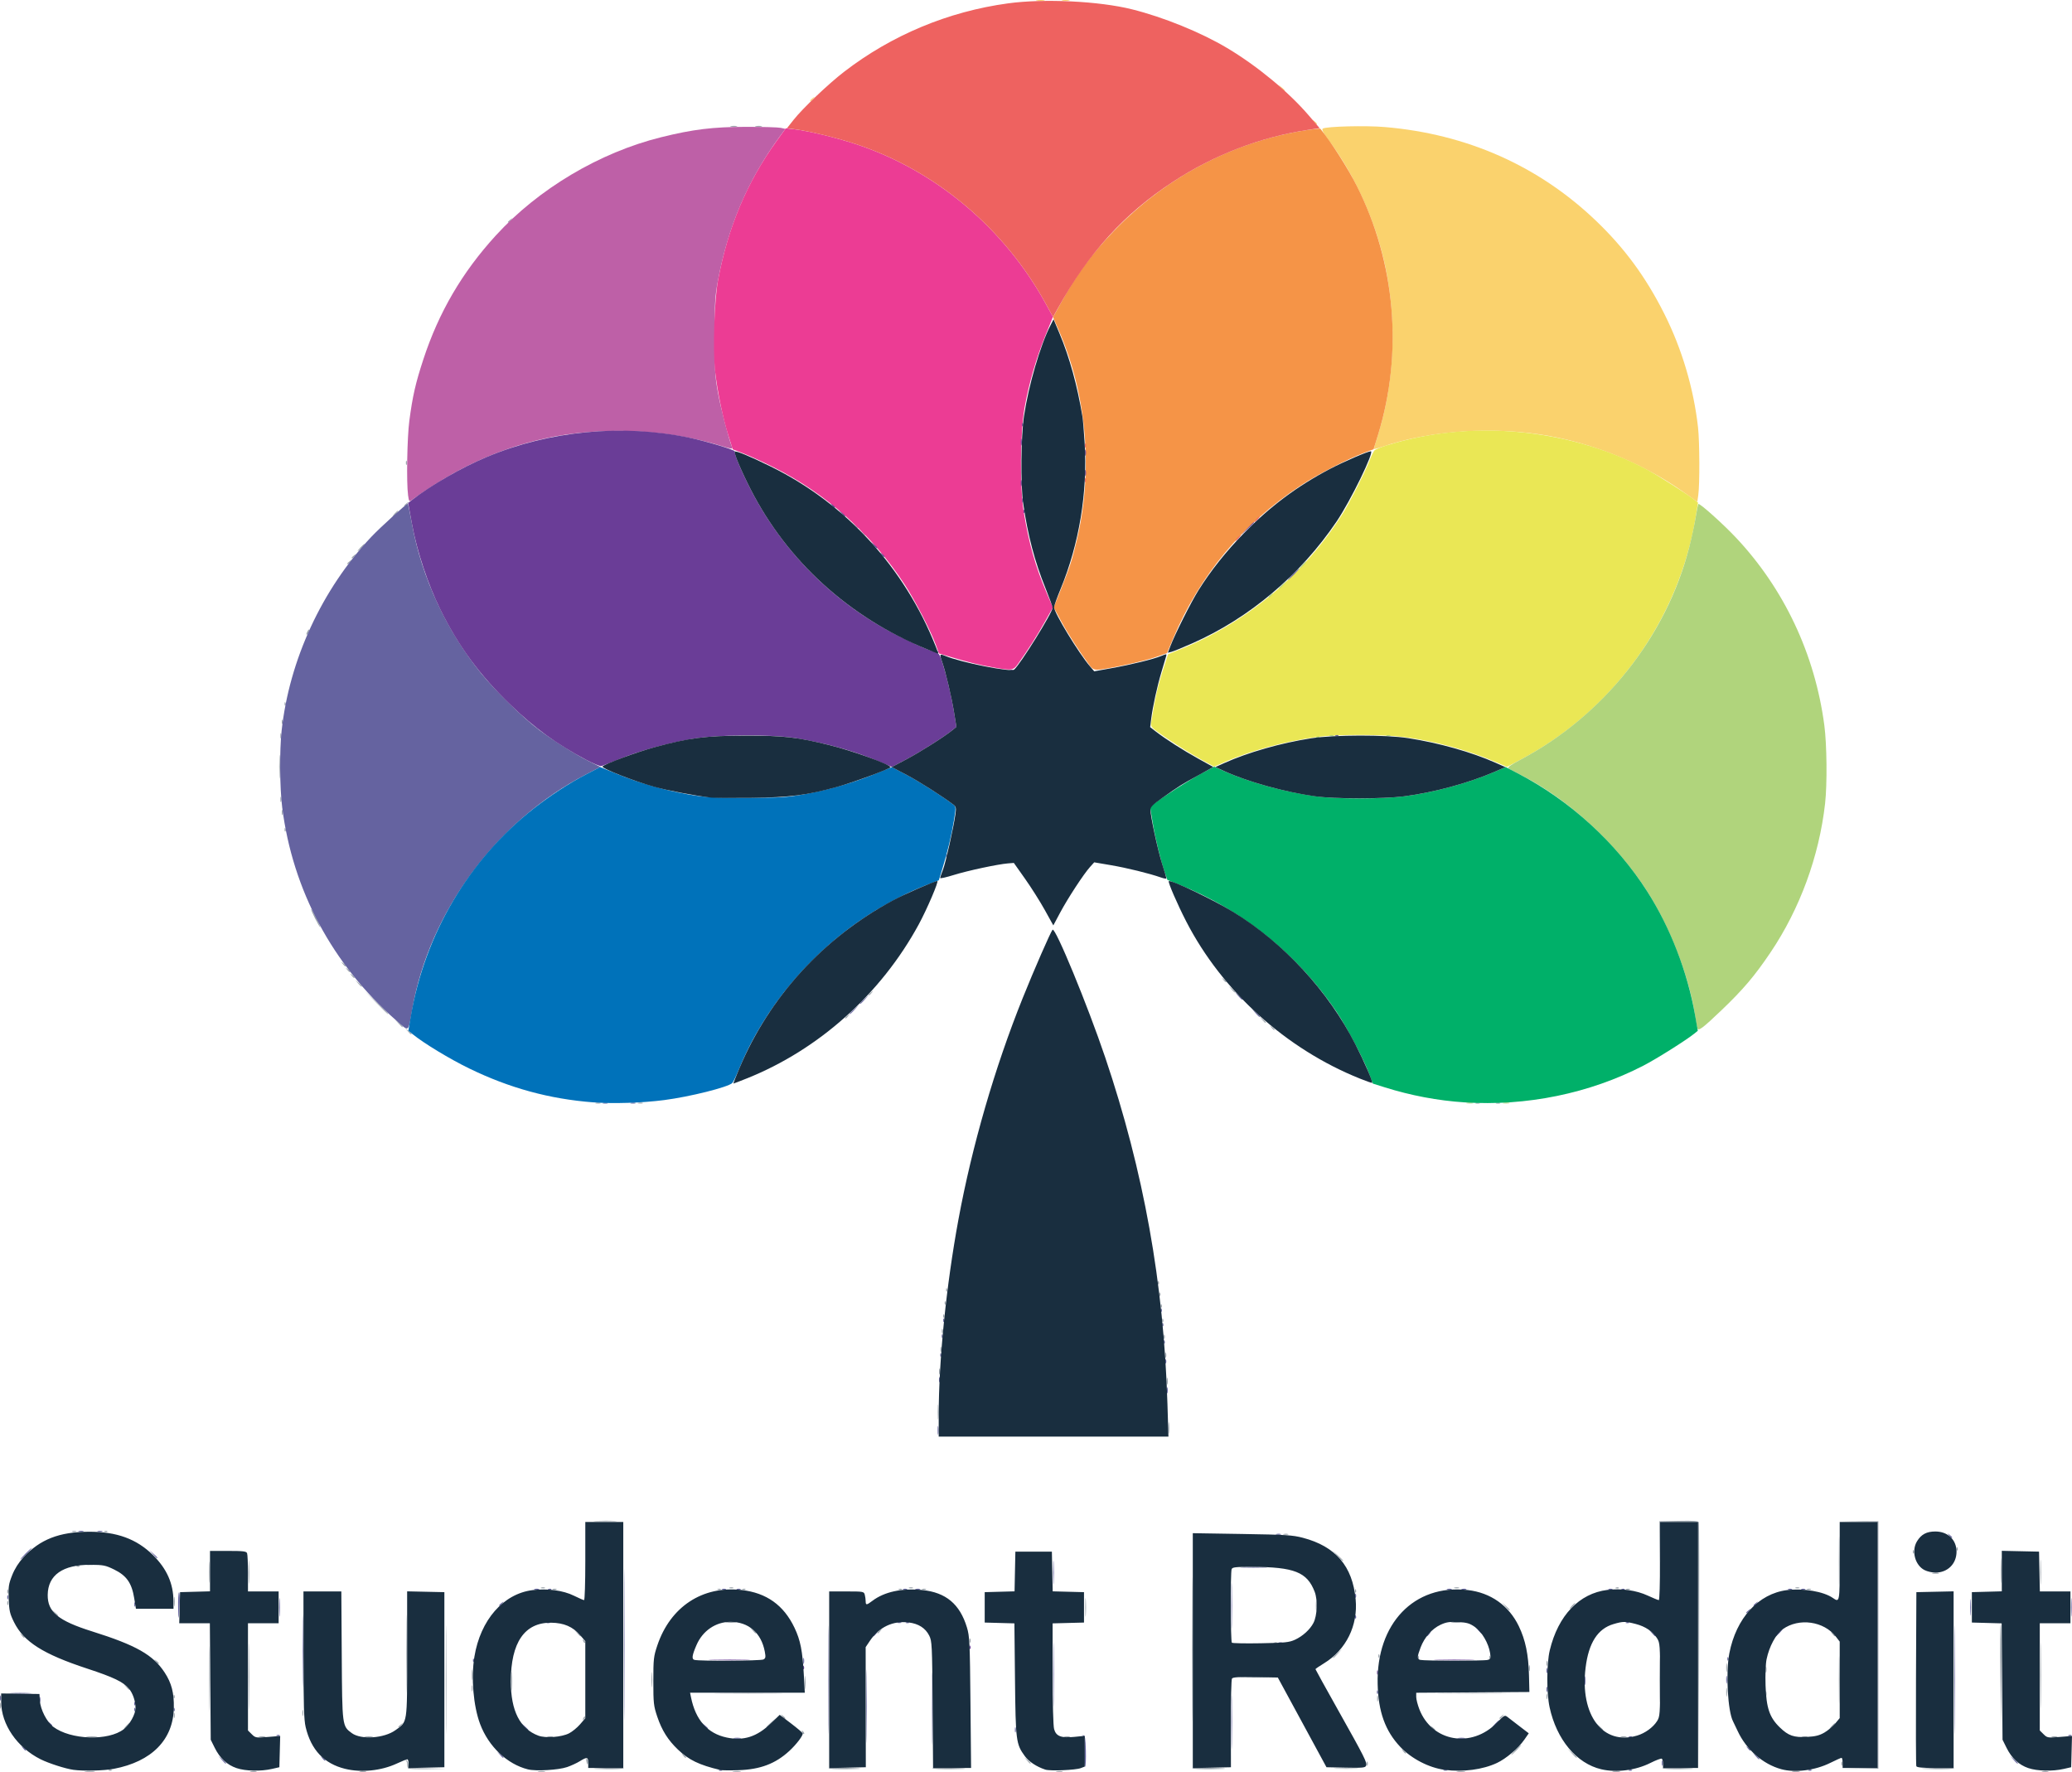 <?xml version="1.0" encoding="UTF-8" standalone="no"?>
<svg
   xmlns:dc="http://purl.org/dc/elements/1.1/"
   xmlns:cc="http://creativecommons.org/ns#"
   xmlns:rdf="http://www.w3.org/1999/02/22-rdf-syntax-ns#"
   xmlns:svg="http://www.w3.org/2000/svg"
   xmlns="http://www.w3.org/2000/svg"
   xmlns:sodipodi="http://sodipodi.sourceforge.net/DTD/sodipodi-0.dtd"
   xmlns:inkscape="http://www.inkscape.org/namespaces/inkscape"
   version="1.1"
   id="svg2"
   width="560.538"
   height="479.357"
   viewBox="0 0 560.538 479.357"
   sodipodi:docname="Capture.svg"
   inkscape:version="1.0.1 (3bc2e813f5, 2020-09-07)">
  <defs
     id="defs6" />
  <sodipodi:namedview
     pagecolor="#ffffff"
     bordercolor="#666666"
     borderopacity="1"
     objecttolerance="10"
     gridtolerance="10"
     guidetolerance="10"
     inkscape:pageopacity="0"
     inkscape:pageshadow="2"
     inkscape:window-width="2400"
     inkscape:window-height="1221"
     id="namedview4"
     showgrid="false"
     fit-margin-top="0"
     fit-margin-left="0"
     fit-margin-right="0"
     fit-margin-bottom="0"
     inkscape:zoom="1.4142136"
     inkscape:cx="352.5705"
     inkscape:cy="231.49998"
     inkscape:window-x="4792"
     inkscape:window-y="-8"
     inkscape:window-maximized="1"
     inkscape:current-layer="g10" />
  <g
     inkscape:groupmode="layer"
     inkscape:label="Image"
     id="g10"
     transform="translate(-8.542,-52.486)">
    <g
       id="g852"
       transform="translate(-40.305,23.335)">
      <path
         style="fill:#fad26d;stroke-width:0.393"
         d="m 504.47,162.397 c -10.65,-7.559 -23.357,-12.891 -36.414,-15.28 -14.824,-2.713 -32.08,-1.605 -45.264,2.905 -1.249,0.427 -2.272,0.682 -2.272,0.566 0,-0.116 0.528,-1.912 1.174,-3.991 4.397,-14.159 5.083,-30.201 1.937,-45.271 -2.508,-12.013 -8.107,-24.537 -15.288,-34.197 -1.573,-2.116 -2.009,-2.965 -1.639,-3.192 0.973,-0.596 11.58,-0.86 16.778,-0.418 22.151,1.884 41.518,10.464 57.037,25.27 7.79,7.431 13.594,15.331 18.601,25.313 4.755,9.481 7.917,20.144 9.096,30.672 0.436,3.894 0.48,15.39 0.07,18.293 l -0.262,1.853 z M 404.273,62.085 c -0.491,-0.621 -0.477,-0.635 0.149,-0.148 0.658,0.511 0.867,0.833 0.542,0.833 -0.082,0 -0.393,-0.308 -0.691,-0.685 z m -136.245,-5.726 c 0,-0.081 0.311,-0.39 0.691,-0.685 0.627,-0.487 0.641,-0.473 0.149,0.148 -0.516,0.652 -0.841,0.859 -0.841,0.537 z m 127.369,-3.473 -0.753,-0.881 0.889,0.746 c 0.489,0.41 0.889,0.806 0.889,0.881 0,0.313 -0.318,0.082 -1.025,-0.746 z M 329.366,29.217 c 0.601,-0.09 1.489,-0.088 1.975,0.005 0.486,0.093 -0.005,0.167 -1.092,0.164 -1.086,-0.003 -1.484,-0.079 -0.883,-0.169 z m 6.908,0.005 c 0.489,-0.093 1.289,-0.093 1.778,0 0.489,0.093 0.089,0.17 -0.889,0.17 -0.978,0 -1.378,-0.076 -0.889,-0.17 z"
         id="path878" />
      <path
         style="fill:#eae755;stroke-width:0.393"
         d="m 373.311,234.347 c -2.173,-1.202 -6.042,-3.6 -8.599,-5.328 -4.481,-3.029 -4.642,-3.186 -4.453,-4.355 1.167,-7.229 1.829,-10.078 3.615,-15.549 l 0.975,-2.984 3.638,-1.467 c 17.671,-7.125 33.406,-20.335 43.627,-36.628 1.943,-3.097 5.945,-11.008 7.214,-14.259 0.504,-1.292 1.112,-2.548 1.351,-2.791 0.239,-0.244 1.59,-0.808 3.002,-1.255 22.886,-7.237 49.513,-4.808 70.71,6.449 3.066,1.628 10.777,6.545 12.94,8.25 l 0.886,0.699 -0.603,3.719 c -4.51,27.824 -22.273,52.503 -47.343,65.775 l -3.758,1.99 -2.725,-1.185 c -7.447,-3.238 -16.98,-5.853 -25.091,-6.882 -5.873,-0.745 -18.05,-0.759 -23.596,-0.027 -8.411,1.11 -18.386,3.84 -25.179,6.891 -1.415,0.636 -2.593,1.149 -2.617,1.141 -0.024,-0.008 -1.822,-0.999 -3.995,-2.202 z"
         id="path876" />
      <path
         style="fill:#b0d47c;stroke-width:0.393"
         d="m 445.71,327.49 c 0.491,-0.094 1.203,-0.09 1.58,0.008 0.378,0.098 -0.025,0.175 -0.893,0.17 -0.869,-0.004 -1.178,-0.085 -0.687,-0.178 z m 9.876,0 c 0.491,-0.094 1.203,-0.09 1.58,0.008 0.378,0.098 -0.025,0.175 -0.893,0.17 -0.869,-0.004 -1.178,-0.085 -0.687,-0.178 z m 52.459,-20.158 c -0.091,-0.278 -0.371,-1.827 -0.622,-3.442 -1.654,-10.648 -6.727,-23.827 -12.892,-33.492 -8.252,-12.937 -21.296,-24.987 -34.11,-31.51 -1.63,-0.83 -3.201,-1.668 -3.492,-1.863 -0.381,-0.256 0.536,-0.918 3.286,-2.374 22.432,-11.876 39.454,-33.309 45.61,-57.428 0.654,-2.562 1.437,-6.205 1.741,-8.096 0.304,-1.891 0.639,-3.524 0.745,-3.629 0.311,-0.308 6.552,5.268 10.084,9.011 13.068,13.849 21.438,31.59 23.985,50.837 0.694,5.245 0.798,15.947 0.205,21.199 -1.61,14.272 -6.821,28.481 -14.772,40.278 -4.296,6.374 -7.377,10.004 -13.257,15.622 -5.112,4.883 -6.234,5.726 -6.51,4.886 z M 405.039,228.468 c 0.285,-0.113 0.626,-0.099 0.757,0.031 0.131,0.13 -0.102,0.223 -0.519,0.206 -0.46,-0.019 -0.554,-0.112 -0.239,-0.236 z m 3.531,-0.383 c 0.272,-0.109 0.716,-0.109 0.988,0 0.272,0.109 0.049,0.197 -0.494,0.197 -0.543,0 -0.765,-0.089 -0.494,-0.197 z m 15.407,0 c 0.272,-0.109 0.716,-0.109 0.988,0 0.272,0.109 0.049,0.197 -0.494,0.197 -0.543,0 -0.765,-0.089 -0.494,-0.197 z M 392.076,190.619 c 0,-0.081 0.311,-0.39 0.691,-0.685 0.627,-0.487 0.641,-0.473 0.149,0.148 -0.516,0.652 -0.841,0.859 -0.841,0.537 z m 2.765,-2.323 c 0,-0.067 0.578,-0.64 1.284,-1.272 l 1.284,-1.15 -1.16,1.272 c -1.082,1.186 -1.408,1.452 -1.408,1.15 z m 6.321,-6.336 c 0.51,-0.538 1.017,-0.979 1.125,-0.979 0.109,0 -0.22,0.44 -0.73,0.979 -0.51,0.538 -1.017,0.979 -1.125,0.979 -0.109,0 0.22,-0.44 0.73,-0.979 z"
         id="path874" />
      <path
         style="fill:#99a2aa;stroke-width:0.393"
         d="m 71.988,508.323 c 0.71,-0.087 1.777,-0.085 2.37,0.004 0.594,0.089 0.013,0.161 -1.291,0.158 -1.304,-0.004 -1.789,-0.075 -1.079,-0.162 z m 44.639,0.007 c 0.491,-0.094 1.203,-0.09 1.58,0.008 0.378,0.098 -0.024,0.175 -0.893,0.17 -0.869,-0.004 -1.178,-0.085 -0.687,-0.178 z m 29.629,0 c 0.491,-0.094 1.203,-0.09 1.58,0.008 0.378,0.098 -0.024,0.175 -0.893,0.17 -0.869,-0.004 -1.178,-0.085 -0.687,-0.178 z m 48.192,0 c 0.489,-0.093 1.289,-0.093 1.778,0 0.489,0.093 0.089,0.17 -0.889,0.17 -0.978,0 -1.378,-0.076 -0.889,-0.17 z m 52.746,-0.005 c 0.601,-0.09 1.489,-0.088 1.975,0.005 0.486,0.093 -0.005,0.167 -1.092,0.164 -1.086,-0.004 -1.484,-0.079 -0.883,-0.169 z m 87.505,0.004 c 0.491,-0.094 1.203,-0.09 1.58,0.008 0.378,0.098 -0.024,0.175 -0.893,0.17 -0.869,-0.004 -1.178,-0.085 -0.687,-0.178 z m 108.444,-0.004 c 0.601,-0.09 1.489,-0.088 1.975,0.005 0.486,0.093 -0.006,0.167 -1.092,0.164 -1.086,-0.004 -1.484,-0.079 -0.883,-0.169 z m 42.068,0.005 c 0.489,-0.093 1.289,-0.093 1.778,0 0.489,0.093 0.089,0.17 -0.889,0.17 -0.978,0 -1.378,-0.076 -0.889,-0.17 z m 48.592,0 c 0.489,-0.093 1.289,-0.093 1.778,0 0.489,0.093 0.089,0.17 -0.889,0.17 -0.978,0 -1.378,-0.076 -0.889,-0.17 z m 67.56,0 c 0.491,-0.094 1.203,-0.09 1.58,0.008 0.378,0.098 -0.025,0.175 -0.894,0.17 -0.869,-0.004 -1.178,-0.085 -0.687,-0.178 z m -523.037,-0.382 c 0.285,-0.113 0.626,-0.099 0.757,0.031 0.131,0.13 -0.102,0.223 -0.519,0.206 -0.46,-0.019 -0.554,-0.112 -0.239,-0.236 z m 80.929,-0.385 c -0.145,-0.143 -0.263,-0.657 -0.263,-1.141 0,-0.484 -0.182,-0.97 -0.405,-1.08 -0.223,-0.109 -0.178,-0.155 0.099,-0.1 0.277,0.054 0.559,0.564 0.628,1.133 l 0.124,1.035 5.012,0.122 5.012,0.122 -4.971,0.085 c -2.734,0.047 -5.09,-0.033 -5.235,-0.176 z m 50.502,0.004 c 3.788,-0.287 8.011,-0.307 7.841,-0.037 -0.101,0.161 -2.263,0.263 -4.803,0.225 -2.54,-0.038 -3.908,-0.122 -3.038,-0.188 z m 63.269,-0.037 c -0.101,-0.161 1.355,-0.246 3.236,-0.189 6.313,0.194 7.013,0.341 1.962,0.412 -2.758,0.039 -5.097,-0.062 -5.198,-0.223 z m 28.049,0 c -0.101,-0.161 1.444,-0.247 3.433,-0.189 6.535,0.188 7.259,0.341 1.962,0.412 -2.866,0.039 -5.294,-0.062 -5.396,-0.223 z m 70.32,0 c -0.101,-0.161 1.444,-0.247 3.433,-0.189 6.535,0.188 7.259,0.341 1.962,0.412 -2.866,0.039 -5.294,-0.062 -5.396,-0.223 z m 38.952,0.004 c 1.467,-0.075 3.867,-0.075 5.333,0 1.467,0.075 0.267,0.137 -2.667,0.137 -2.933,0 -4.133,-0.062 -2.667,-0.137 z m 88.256,-0.004 c -0.101,-0.161 1.355,-0.246 3.236,-0.189 6.034,0.185 6.711,0.344 1.765,0.414 -2.649,0.038 -4.899,-0.064 -5.001,-0.225 z m 53.47,0.007 4.741,-0.129 V 474.16 440.912 l -4.939,-0.128 -4.939,-0.128 5.038,0.018 5.038,0.018 v 33.467 33.467 l -4.84,0.019 -4.84,0.019 4.741,-0.129 z m 16.988,0.027 c 4.311,-0.286 8.603,-0.304 8.434,-0.034 -0.101,0.161 -2.441,0.262 -5.198,0.223 -2.758,-0.039 -4.214,-0.124 -3.236,-0.189 z M 169.449,483.555 c 0,-13.025 0.05,-18.353 0.111,-11.841 0.061,6.512 0.061,17.169 0,23.681 -0.061,6.512 -0.111,1.184 -0.111,-11.841 z m 249.158,22.703 c 0,-0.538 0.09,-0.758 0.199,-0.489 0.11,0.269 0.11,0.709 0,0.979 -0.11,0.269 -0.199,0.049 -0.199,-0.489 z m 89.712,-32.195 -0.097,-33.174 h -5.129 -5.129 l -0.115,10.471 -0.115,10.471 0.009,-10.569 0.009,-10.569 5.242,-0.109 c 3.976,-0.083 5.289,0.012 5.435,0.391 0.106,0.275 0.146,15.297 0.088,33.381 l -0.104,32.88 -0.097,-33.174 z m 38.682,32.195 c 0,-0.538 0.09,-0.758 0.199,-0.489 0.11,0.269 0.11,0.709 0,0.979 -0.11,0.269 -0.199,0.049 -0.199,-0.489 z m -339.487,-0.519 c -0.147,-0.714 -0.092,-0.972 0.155,-0.727 0.211,0.209 0.313,0.706 0.228,1.106 -0.115,0.538 -0.214,0.44 -0.383,-0.38 z m 163.812,-30.404 c 0,-17.331 0.049,-24.42 0.108,-15.755 0.059,8.665 0.059,22.845 0,31.51 -0.059,8.665 -0.108,1.575 -0.108,-15.755 z m -44.67,30.042 -0.753,-0.881 0.889,0.746 c 0.835,0.701 1.069,1.016 0.753,1.016 -0.075,0 -0.475,-0.396 -0.889,-0.881 z m -93.049,-1.37 c -0.491,-0.621 -0.477,-0.635 0.149,-0.148 0.658,0.511 0.867,0.833 0.542,0.833 -0.082,0 -0.393,-0.308 -0.691,-0.685 z m 240.418,-0.587 -1.16,-1.272 1.284,1.15 c 0.706,0.632 1.284,1.205 1.284,1.272 0,0.302 -0.326,0.036 -1.408,-1.15 z M 458.841,502.54 c 0.737,-0.753 1.429,-1.37 1.538,-1.37 0.109,0 -0.406,0.617 -1.143,1.37 -0.737,0.753 -1.429,1.37 -1.538,1.37 -0.109,0 0.406,-0.617 1.143,-1.37 z m -30.47,0.294 c -0.491,-0.621 -0.477,-0.635 0.149,-0.148 0.38,0.295 0.691,0.604 0.691,0.685 0,0.322 -0.324,0.115 -0.841,-0.537 z M 72.376,498.929 c 0.706,-0.087 1.862,-0.087 2.568,0 0.706,0.087 0.128,0.158 -1.284,0.158 -1.412,0 -1.99,-0.071 -1.284,-0.158 z m 46.621,0.006 c 0.491,-0.094 1.203,-0.09 1.58,0.008 0.378,0.098 -0.024,0.175 -0.893,0.17 -0.869,-0.004 -1.178,-0.085 -0.687,-0.178 z m 28.643,-0.004 c 0.601,-0.09 1.489,-0.088 1.975,0.005 0.486,0.093 -0.005,0.167 -1.092,0.164 -1.086,-0.004 -1.484,-0.079 -0.883,-0.169 z m 49.377,0.011 c 0.38,-0.099 1.002,-0.099 1.383,0 0.38,0.098 0.069,0.179 -0.691,0.179 -0.76,0 -1.072,-0.081 -0.691,-0.179 z m 139.851,0 c 0.38,-0.099 1.002,-0.099 1.383,0 0.38,0.098 0.069,0.179 -0.691,0.179 -0.76,0 -1.072,-0.081 -0.691,-0.179 z m 150.517,0 c 0.38,-0.099 1.002,-0.099 1.383,0 0.38,0.098 0.069,0.179 -0.691,0.179 -0.76,0 -1.072,-0.081 -0.691,-0.179 z m 48.987,0 c 0.38,-0.099 1.002,-0.099 1.383,0 0.38,0.098 0.069,0.179 -0.691,0.179 -0.76,0 -1.072,-0.081 -0.691,-0.179 z m 67.555,0 c 0.38,-0.099 1.002,-0.099 1.383,0 0.38,0.098 0.069,0.179 -0.691,0.179 -0.76,0 -1.072,-0.081 -0.691,-0.179 z m -338.045,-1.181 c -0.214,-0.558 -0.169,-0.603 0.221,-0.219 0.27,0.266 0.391,0.581 0.27,0.702 -0.122,0.12 -0.343,-0.097 -0.491,-0.483 z M 105.443,483.36 c 1.2e-4,-7.966 0.053,-11.169 0.117,-7.118 0.064,4.051 0.064,10.568 -2.2e-4,14.483 -0.064,3.915 -0.117,0.601 -0.117,-7.365 z m 330.829,13.211 c -0.491,-0.621 -0.477,-0.635 0.149,-0.148 0.658,0.511 0.867,0.833 0.542,0.833 -0.082,0 -0.393,-0.308 -0.691,-0.685 z m 45.057,-0.391 -0.958,-1.076 1.086,0.949 c 0.598,0.522 1.086,1.006 1.086,1.076 0,0.307 -0.32,0.057 -1.215,-0.949 z m -398.386,-0.098 c 0.393,-0.431 0.804,-0.783 0.913,-0.783 0.109,0 -0.124,0.352 -0.518,0.783 -0.393,0.431 -0.804,0.783 -0.913,0.783 -0.109,0 0.124,-0.352 0.518,-0.783 z m 33.166,-13.504 c 1.2e-4,-7.966 0.053,-11.169 0.117,-7.118 0.064,4.051 0.064,10.568 -2.2e-4,14.483 -0.064,3.915 -0.117,0.601 -0.117,-7.365 z m 428.262,13.504 c 0.393,-0.431 0.804,-0.783 0.913,-0.783 0.109,0 -0.124,0.352 -0.518,0.783 -0.393,0.431 -0.804,0.783 -0.913,0.783 -0.109,0 0.124,-0.352 0.518,-0.783 z m -387.749,0.244 c 0,-0.081 0.311,-0.39 0.691,-0.685 0.627,-0.487 0.641,-0.473 0.149,0.148 -0.516,0.652 -0.841,0.859 -0.841,0.537 z m 99.555,0.025 c 0,-0.067 0.578,-0.64 1.284,-1.272 l 1.284,-1.15 -1.16,1.272 c -1.082,1.186 -1.408,1.452 -1.408,1.15 z m 333.824,-13.852 c -0.108,-7.794 -0.062,-14.035 0.104,-13.871 0.166,0.164 0.255,6.541 0.197,14.17 l -0.104,13.871 z m 10.845,-0.117 c 0,-7.858 0.053,-11.073 0.117,-7.144 0.064,3.929 0.064,10.358 0,14.287 -0.065,3.929 -0.117,0.714 -0.117,-7.144 z m -394.224,11.628 c 0.148,-0.386 0.369,-0.603 0.491,-0.483 0.122,0.121 2.6e-4,0.436 -0.27,0.702 -0.39,0.384 -0.436,0.339 -0.221,-0.219 z M 95.86,493.145 c 0.008,-0.646 0.097,-0.863 0.197,-0.482 0.1,0.381 0.094,0.909 -0.015,1.174 -0.108,0.265 -0.19,-0.047 -0.182,-0.692 z m 164.612,0.294 c -0.491,-0.621 -0.477,-0.635 0.149,-0.148 0.658,0.511 0.867,0.833 0.542,0.833 -0.082,0 -0.393,-0.308 -0.691,-0.685 z m 194.024,0.537 c 0,-0.081 0.311,-0.39 0.691,-0.685 0.627,-0.487 0.641,-0.473 0.149,0.148 -0.516,0.652 -0.841,0.859 -0.841,0.537 z m -323.856,-1.418 c 0,-0.753 0.081,-1.062 0.181,-0.685 0.099,0.377 0.099,0.993 0,1.37 -0.099,0.377 -0.181,0.069 -0.181,-0.685 z m 415.682,-9.003 c 0,-5.705 0.055,-8.039 0.123,-5.186 0.068,2.853 0.068,7.52 0,10.373 -0.068,2.853 -0.123,0.519 -0.123,-5.186 z m -387.543,-7.046 c 0,-9.365 0.052,-13.196 0.115,-8.514 0.063,4.682 0.063,12.345 0,17.027 -0.063,4.682 -0.115,0.851 -0.115,-8.514 z m 338.95,7.046 c 0,-5.49 0.056,-7.736 0.123,-4.991 0.068,2.745 0.068,7.237 0,9.981 -0.068,2.745 -0.123,0.499 -0.123,-4.991 z m -448.866,7.046 c 0,-0.753 0.081,-1.062 0.181,-0.685 0.099,0.377 0.099,0.993 0,1.37 -0.099,0.377 -0.181,0.069 -0.181,-0.685 z m 372.54,-1.957 c 0,-0.753 0.081,-1.062 0.181,-0.685 0.099,0.377 0.099,0.993 0,1.37 -0.099,0.377 -0.181,0.069 -0.181,-0.685 z m 45.812,-0.587 c 0.008,-0.646 0.097,-0.863 0.197,-0.482 0.1,0.381 0.094,0.909 -0.015,1.174 -0.108,0.265 -0.19,-0.047 -0.182,-0.692 z m -371.4,-0.033 c 0.019,-0.456 0.113,-0.549 0.239,-0.236 0.114,0.283 0.1,0.62 -0.031,0.75 -0.131,0.13 -0.225,-0.101 -0.207,-0.514 z m 420.028,-1.142 c 0.004,-1.076 0.08,-1.47 0.171,-0.875 0.091,0.595 0.088,1.476 -0.006,1.957 -0.094,0.481 -0.168,-0.005 -0.165,-1.082 z m 10.631,0.391 c 0.008,-0.646 0.097,-0.863 0.197,-0.482 0.1,0.381 0.094,0.909 -0.015,1.174 -0.108,0.265 -0.19,-0.047 -0.182,-0.692 z m -339.286,-3.327 c 0,-2.26 0.065,-3.185 0.145,-2.055 0.08,1.13 0.08,2.98 0,4.11 -0.08,1.13 -0.145,0.205 -0.145,-2.055 z m 56.669,3.23 c 4.197,-0.064 10.952,-0.063 15.012,1.9e-4 4.06,0.064 0.626,0.115 -7.631,0.115 -8.257,-8e-5 -11.578,-0.052 -7.381,-0.116 z m 195.502,1.5e-4 c 4.168,-0.063 11.102,-0.063 15.407,-1.9e-4 4.306,0.063 0.895,0.115 -7.579,0.115 -8.474,1.2e-4 -11.997,-0.052 -7.829,-0.115 z m -262.892,-1.273 c 0,-0.753 0.081,-1.062 0.181,-0.685 0.099,0.377 0.099,0.993 0,1.37 -0.099,0.377 -0.181,0.069 -0.181,-0.685 z m 90.114,-1.566 c 0,-1.615 0.07,-2.275 0.155,-1.468 0.085,0.807 0.085,2.128 0,2.936 -0.085,0.807 -0.155,0.147 -0.155,-1.468 z m -41.476,-0.783 c 0,-1.83 0.068,-2.579 0.151,-1.664 0.083,0.915 0.083,2.412 0,3.327 -0.083,0.915 -0.151,0.166 -0.151,-1.664 z m -142.199,1.859 -0.753,-0.881 0.889,0.746 c 0.489,0.41 0.889,0.806 0.889,0.881 0,0.313 -0.318,0.082 -1.025,-0.746 z m 93.591,-3.229 c 0.002,-1.292 0.076,-1.773 0.164,-1.069 0.088,0.704 0.086,1.76 -0.004,2.349 -0.09,0.588 -0.162,0.013 -0.16,-1.279 z m 208.567,0.688 c 1.684,-0.073 4.439,-0.073 6.123,0 1.684,0.073 0.306,0.133 -3.062,0.133 -3.368,0 -4.746,-0.06 -3.062,-0.133 z m 130.778,-2.645 c 0.004,-1.076 0.08,-1.47 0.171,-0.875 0.091,0.595 0.088,1.476 -0.006,1.957 -0.094,0.481 -0.168,-0.005 -0.165,-1.082 z m 10.645,0.587 c 0,-0.753 0.081,-1.062 0.181,-0.685 0.099,0.377 0.099,0.993 0,1.37 -0.099,0.377 -0.181,0.069 -0.181,-0.685 z m -63.999,-0.391 c 0,-0.753 0.081,-1.062 0.181,-0.685 0.099,0.377 0.099,0.993 0,1.37 -0.099,0.377 -0.181,0.069 -0.181,-0.685 z m 4.726,-1.37 c 0.008,-0.646 0.097,-0.863 0.197,-0.482 0.1,0.381 0.094,0.909 -0.015,1.174 -0.108,0.265 -0.19,-0.047 -0.182,-0.692 z M 90.992,478.565 c -0.491,-0.621 -0.477,-0.635 0.149,-0.148 0.658,0.511 0.867,0.833 0.542,0.833 -0.082,0 -0.393,-0.308 -0.691,-0.685 z m 341.412,-1.109 c 0.019,-0.456 0.113,-0.549 0.239,-0.236 0.114,0.283 0.1,0.62 -0.031,0.75 -0.131,0.13 -0.225,-0.101 -0.208,-0.514 z m 19.358,0 c 0.019,-0.456 0.113,-0.549 0.239,-0.236 0.114,0.283 0.1,0.62 -0.031,0.75 -0.131,0.13 -0.225,-0.101 -0.208,-0.514 z m -42.302,0.106 c 0,-0.067 0.578,-0.64 1.284,-1.272 l 1.284,-1.15 -1.16,1.272 c -1.082,1.186 -1.408,1.452 -1.408,1.15 z m 12.278,-0.497 c 0.019,-0.456 0.113,-0.549 0.239,-0.236 0.114,0.283 0.1,0.62 -0.031,0.75 -0.131,0.13 -0.225,-0.101 -0.208,-0.514 z m -215.115,-3.963 c -0.214,-0.558 -0.169,-0.603 0.221,-0.219 0.27,0.266 0.391,0.581 0.27,0.702 -0.122,0.12 -0.343,-0.097 -0.491,-0.483 z m 104.53,-0.115 c 0,-0.538 0.09,-0.758 0.199,-0.489 0.11,0.269 0.11,0.709 0,0.979 -0.11,0.269 -0.199,0.049 -0.199,-0.489 z m 82.431,0.515 c 0.285,-0.113 0.626,-0.099 0.757,0.031 0.131,0.13 -0.102,0.223 -0.519,0.206 -0.46,-0.019 -0.554,-0.112 -0.239,-0.236 z M 54.646,471.519 c -0.491,-0.621 -0.477,-0.635 0.149,-0.148 0.658,0.511 0.867,0.833 0.542,0.833 -0.082,0 -0.393,-0.308 -0.691,-0.685 z m 150.332,-0.587 -0.753,-0.881 0.889,0.746 c 0.835,0.701 1.069,1.016 0.753,1.016 -0.075,0 -0.475,-0.396 -0.889,-0.881 z m 339.539,0.196 c -0.491,-0.621 -0.477,-0.635 0.149,-0.148 0.658,0.511 0.867,0.833 0.542,0.833 -0.082,0 -0.393,-0.308 -0.691,-0.685 z m -292.133,-0.979 -0.753,-0.881 0.889,0.746 c 0.835,0.701 1.069,1.016 0.753,1.016 -0.075,0 -0.475,-0.396 -0.889,-0.881 z m 33.815,0.733 c 0,-0.081 0.311,-0.39 0.691,-0.685 0.627,-0.487 0.641,-0.473 0.149,0.148 -0.516,0.652 -0.841,0.859 -0.841,0.537 z m -40.783,-2.876 c 0.71,-0.087 1.777,-0.085 2.37,0.004 0.594,0.089 0.013,0.161 -1.291,0.158 -1.304,-0.004 -1.789,-0.075 -1.079,-0.162 z m 196.139,0.004 c 0.598,-0.09 1.575,-0.09 2.173,0 0.598,0.09 0.109,0.163 -1.086,0.163 -1.195,0 -1.684,-0.073 -1.086,-0.163 z m -99.112,-4.026 c 0,-2.26 0.065,-3.185 0.145,-2.055 0.08,1.13 0.08,2.98 0,4.11 -0.08,1.13 -0.145,0.205 -0.145,-2.055 z m -278.897,1.468 -0.753,-0.881 0.889,0.746 c 0.489,0.41 0.889,0.806 0.889,0.881 0,0.313 -0.318,0.082 -1.025,-0.746 z m 341.289,-1.859 c 0,-1.184 0.074,-1.668 0.165,-1.076 0.09,0.592 0.09,1.561 0,2.153 -0.091,0.592 -0.165,0.108 -0.165,-1.076 z m 51.209,0.098 -0.958,-1.076 1.086,0.949 c 0.598,0.522 1.086,1.006 1.086,1.076 0,0.307 -0.32,0.057 -1.215,-0.949 z M 95.901,462.418 c 0,-1.184 0.074,-1.668 0.165,-1.076 0.091,0.592 0.091,1.561 0,2.153 -0.091,0.592 -0.165,0.108 -0.165,-1.076 z m 378.15,1.174 c 0.393,-0.431 0.804,-0.783 0.913,-0.783 0.109,0 -0.124,0.352 -0.518,0.783 -0.393,0.431 -0.804,0.783 -0.913,0.783 -0.109,0 0.124,-0.352 0.518,-0.783 z M 50.808,462.81 c 0,-0.538 0.09,-0.758 0.199,-0.489 0.11,0.269 0.11,0.709 0,0.979 -0.11,0.269 -0.199,0.049 -0.199,-0.489 z m 495.514,-11.351 c 0,-5.92 0.055,-8.342 0.122,-5.382 0.067,2.96 0.067,7.804 0,10.764 -0.067,2.96 -0.122,0.538 -0.122,-5.382 z m -495.514,8.22 c 0,-0.538 0.09,-0.758 0.199,-0.489 0.11,0.269 0.11,0.709 0,0.979 -0.11,0.269 -0.199,0.049 -0.199,-0.489 z m 364.607,-0.228 c 0.019,-0.456 0.113,-0.549 0.239,-0.236 0.114,0.283 0.1,0.62 -0.031,0.75 -0.131,0.13 -0.225,-0.101 -0.208,-0.514 z m 185.407,-5.056 c 0,-3.014 0.063,-4.195 0.138,-2.625 0.075,1.57 0.075,4.036 0,5.48 -0.076,1.444 -0.137,0.159 -0.137,-2.855 z m -484.739,0 c 7.9e-4,-2.799 0.064,-3.892 0.14,-2.43 0.076,1.462 0.076,3.752 -10e-4,5.089 -0.077,1.337 -0.139,0.14 -0.139,-2.658 z m 82.315,4.634 c 0.272,-0.109 0.716,-0.109 0.988,0 0.272,0.109 0.049,0.197 -0.494,0.197 -0.543,0 -0.765,-0.089 -0.494,-0.197 z m 44.666,-0.008 c 0.285,-0.113 0.626,-0.099 0.757,0.031 0.131,0.13 -0.102,0.223 -0.519,0.206 -0.46,-0.019 -0.554,-0.112 -0.239,-0.236 z m 6.716,0 c 0.285,-0.113 0.626,-0.099 0.757,0.031 0.131,0.13 -0.102,0.223 -0.519,0.206 -0.46,-0.019 -0.554,-0.112 -0.239,-0.236 z m 42.271,0 c 0.285,-0.113 0.626,-0.099 0.757,0.031 0.131,0.13 -0.102,0.223 -0.519,0.206 -0.46,-0.019 -0.554,-0.112 -0.239,-0.236 z m 6.296,0.008 c 0.272,-0.109 0.716,-0.109 0.988,0 0.272,0.109 0.049,0.197 -0.494,0.197 -0.543,0 -0.765,-0.089 -0.494,-0.197 z m 190.418,0 c 0.272,-0.109 0.716,-0.109 0.988,0 0.272,0.109 0.049,0.197 -0.494,0.197 -0.543,0 -0.765,-0.089 -0.494,-0.197 z m 48.987,0 c 0.272,-0.109 0.716,-0.109 0.988,0 0.272,0.109 0.049,0.197 -0.494,0.197 -0.543,0 -0.765,-0.089 -0.494,-0.197 z m 52.402,-5.025 c 0,-3.014 0.063,-4.195 0.138,-2.625 0.075,1.57 0.075,4.036 0,5.48 -0.076,1.444 -0.137,0.159 -0.137,-2.855 z m -484.741,0.391 c 7.9e-4,-2.583 0.065,-3.589 0.142,-2.235 0.077,1.354 0.077,3.468 -0.002,4.697 -0.078,1.229 -0.141,0.122 -0.141,-2.462 z m 89.824,4.242 c 0.272,-0.109 0.716,-0.109 0.988,0 0.272,0.109 0.049,0.197 -0.494,0.197 -0.543,0 -0.765,-0.089 -0.494,-0.197 z m 50.962,0 c 0.272,-0.109 0.716,-0.109 0.988,0 0.272,0.109 0.049,0.197 -0.494,0.197 -0.543,0 -0.765,-0.089 -0.494,-0.197 z m 48.592,0 c 0.272,-0.109 0.716,-0.109 0.988,0 0.272,0.109 0.049,0.197 -0.494,0.197 -0.543,0 -0.765,-0.089 -0.494,-0.197 z m 147.562,-0.012 c 0.384,-0.099 0.918,-0.093 1.185,0.015 0.267,0.107 -0.047,0.188 -0.699,0.18 -0.652,-0.008 -0.871,-0.096 -0.486,-0.195 z m 43.671,0.004 c 0.285,-0.113 0.626,-0.099 0.757,0.031 0.131,0.13 -0.102,0.223 -0.519,0.206 -0.46,-0.019 -0.554,-0.112 -0.239,-0.236 z m 48.567,0.008 c 0.272,-0.109 0.716,-0.109 0.988,0 0.272,0.109 0.049,0.197 -0.494,0.197 -0.543,0 -0.765,-0.089 -0.494,-0.197 z m 37.14,-3.932 c 0.491,-0.094 1.203,-0.09 1.58,0.008 0.378,0.098 -0.025,0.175 -0.894,0.17 -0.869,-0.004 -1.178,-0.085 -0.687,-0.178 z M 69.635,452.756 c 0.285,-0.113 0.626,-0.099 0.757,0.031 0.131,0.13 -0.102,0.223 -0.519,0.206 -0.46,-0.019 -0.554,-0.112 -0.239,-0.236 z m 2.745,-0.401 c 0.491,-0.094 1.203,-0.09 1.58,0.008 0.378,0.098 -0.024,0.175 -0.893,0.17 -0.869,-0.004 -1.178,-0.085 -0.687,-0.178 z m 338.243,-2.365 -1.361,-1.468 1.481,1.349 c 0.815,0.742 1.481,1.402 1.481,1.468 0,0.299 -0.334,0.017 -1.601,-1.349 z m 155.705,-1.109 c 0.019,-0.456 0.113,-0.549 0.239,-0.236 0.114,0.283 0.1,0.62 -0.031,0.75 -0.131,0.13 -0.225,-0.101 -0.208,-0.514 z m 11.852,-0.783 c 0.019,-0.456 0.113,-0.549 0.239,-0.236 0.114,0.283 0.1,0.62 -0.031,0.75 -0.131,0.13 -0.225,-0.101 -0.208,-0.514 z m -182.047,-3.957 c 0.384,-0.099 0.918,-0.093 1.185,0.015 0.267,0.107 -0.047,0.188 -0.699,0.18 -0.652,-0.008 -0.871,-0.096 -0.486,-0.195 z M 68.425,443.37 c 0.272,-0.109 0.716,-0.109 0.988,0 0.272,0.109 0.049,0.197 -0.494,0.197 -0.543,0 -0.765,-0.089 -0.494,-0.197 z m 8.716,-0.008 c 0.285,-0.113 0.626,-0.099 0.757,0.031 0.131,0.13 -0.102,0.223 -0.519,0.206 -0.46,-0.019 -0.554,-0.112 -0.239,-0.237 z m 132.929,-2.763 c 1.476,-0.075 3.787,-0.075 5.136,0 1.349,0.076 0.142,0.138 -2.683,0.137 -2.825,0 -3.928,-0.063 -2.453,-0.139 z m 154.874,-25.152 c 0,-1.399 0.072,-1.972 0.159,-1.272 0.088,0.7 0.088,1.845 0,2.544 -0.088,0.7 -0.159,0.127 -0.159,-1.272 z m -62.408,-4.306 c 0,-1.83 0.068,-2.579 0.151,-1.664 0.083,0.915 0.083,2.412 0,3.327 -0.083,0.915 -0.151,0.166 -0.151,-1.664 z m 61.986,-8.416 c 0.004,-0.861 0.085,-1.167 0.18,-0.68 0.095,0.487 0.091,1.191 -0.008,1.566 -0.099,0.374 -0.176,-0.024 -0.172,-0.885 z m -61.637,-2.544 c 0,-0.753 0.081,-1.062 0.181,-0.685 0.099,0.377 0.099,0.993 0,1.37 -0.099,0.377 -0.181,0.069 -0.181,-0.685 z m 61.219,-4.501 c 0.008,-0.646 0.097,-0.863 0.197,-0.482 0.1,0.381 0.094,0.909 -0.015,1.174 -0.108,0.265 -0.19,-0.047 -0.182,-0.692 z m -60.839,-1.566 c 0.008,-0.646 0.097,-0.863 0.197,-0.482 0.1,0.381 0.094,0.909 -0.015,1.174 -0.108,0.265 -0.19,-0.047 -0.182,-0.692 z m 60.429,-3.327 c 0,-0.538 0.09,-0.758 0.199,-0.489 0.11,0.269 0.11,0.709 0,0.979 -0.11,0.269 -0.199,0.049 -0.199,-0.489 z m -60.049,-1.566 c 0,-0.538 0.09,-0.758 0.199,-0.489 0.11,0.269 0.11,0.709 0,0.979 -0.11,0.269 -0.199,0.049 -0.199,-0.489 z m 59.623,-2.968 c 0.019,-0.456 0.113,-0.549 0.239,-0.236 0.114,0.283 0.1,0.62 -0.031,0.75 -0.131,0.13 -0.225,-0.101 -0.207,-0.514 z m -59.259,-1.174 c 0.019,-0.456 0.113,-0.549 0.239,-0.236 0.114,0.283 0.1,0.62 -0.031,0.75 -0.131,0.13 -0.225,-0.101 -0.207,-0.514 z m 58.864,-2.74 c 0.019,-0.456 0.113,-0.549 0.239,-0.236 0.114,0.283 0.1,0.62 -0.031,0.75 -0.131,0.13 -0.225,-0.101 -0.207,-0.514 z m -58.469,-0.783 c 0.019,-0.456 0.113,-0.549 0.239,-0.236 0.114,0.283 0.1,0.62 -0.031,0.75 -0.131,0.13 -0.225,-0.101 -0.207,-0.514 z m 58.074,-2.349 c 0.019,-0.456 0.113,-0.549 0.239,-0.236 0.114,0.283 0.1,0.62 -0.031,0.75 -0.131,0.13 -0.225,-0.101 -0.207,-0.514 z m -57.678,-1.174 c 0.019,-0.456 0.113,-0.549 0.239,-0.236 0.114,0.283 0.1,0.62 -0.031,0.75 -0.131,0.13 -0.225,-0.101 -0.207,-0.514 z m 57.283,-1.957 c 0.019,-0.456 0.113,-0.549 0.239,-0.236 0.114,0.283 0.1,0.62 -0.031,0.75 -0.131,0.13 -0.225,-0.101 -0.207,-0.514 z M 210.061,327.495 c 0.384,-0.099 0.918,-0.093 1.185,0.015 0.267,0.107 -0.047,0.188 -0.699,0.18 -0.652,-0.008 -0.871,-0.096 -0.486,-0.195 z m 11.457,0 c 0.384,-0.099 0.918,-0.093 1.185,0.015 0.267,0.107 -0.047,0.188 -0.699,0.18 -0.652,-0.008 -0.871,-0.096 -0.486,-0.195 z m 226.558,0.012 c 0.272,-0.109 0.716,-0.109 0.988,0 0.272,0.109 0.049,0.197 -0.494,0.197 -0.543,0 -0.765,-0.089 -0.494,-0.197 z m 5.531,0 c 0.272,-0.109 0.716,-0.109 0.988,0 0.272,0.109 0.049,0.197 -0.494,0.197 -0.543,0 -0.765,-0.089 -0.494,-0.197 z m -294.455,-19.41 -0.753,-0.881 0.889,0.746 c 0.835,0.701 1.069,1.016 0.753,1.016 -0.075,0 -0.475,-0.396 -0.889,-0.881 z m 233.664,-0.979 c -0.491,-0.621 -0.477,-0.635 0.149,-0.148 0.38,0.295 0.691,0.604 0.691,0.685 0,0.322 -0.324,0.115 -0.841,-0.537 z m -236.224,-1.174 -0.958,-1.076 1.086,0.949 c 1.015,0.887 1.268,1.204 0.958,1.204 -0.071,0 -0.56,-0.484 -1.086,-1.076 z m 233.669,-0.979 -0.753,-0.881 0.889,0.746 c 0.835,0.701 1.069,1.016 0.753,1.016 -0.075,0 -0.475,-0.396 -0.889,-0.881 z m -112.752,-0.441 c 0,-0.081 0.311,-0.39 0.691,-0.685 0.627,-0.487 0.641,-0.473 0.149,0.148 -0.516,0.652 -0.841,0.859 -0.841,0.537 z m -127.02,-4.256 -3.151,-3.229 3.259,3.122 c 3.027,2.9 3.439,3.336 3.151,3.336 -0.059,0 -1.526,-1.453 -3.259,-3.229 z m 133.341,-2.007 c 0,-0.081 0.311,-0.39 0.691,-0.685 0.627,-0.487 0.641,-0.473 0.149,0.148 -0.516,0.652 -0.841,0.859 -0.841,0.537 z m 98.134,-1.516 -0.753,-0.881 0.889,0.746 c 0.489,0.41 0.889,0.806 0.889,0.881 0,0.313 -0.318,0.082 -1.025,-0.746 z m -236.245,-1.566 -0.753,-0.881 0.889,0.746 c 0.835,0.701 1.069,1.016 0.753,1.016 -0.075,0 -0.475,-0.396 -0.889,-0.881 z m 234.059,-0.979 c -0.491,-0.621 -0.477,-0.635 0.149,-0.148 0.38,0.295 0.691,0.604 0.691,0.685 0,0.322 -0.324,0.115 -0.841,-0.537 z m -235.85,-1.174 c -0.491,-0.621 -0.477,-0.635 0.149,-0.148 0.658,0.511 0.867,0.833 0.542,0.833 -0.082,0 -0.393,-0.308 -0.691,-0.685 z m -1.185,-1.566 c -0.491,-0.621 -0.477,-0.635 0.149,-0.148 0.38,0.295 0.691,0.604 0.691,0.685 0,0.322 -0.324,0.115 -0.841,-0.537 z m -1.185,-1.566 c -0.491,-0.621 -0.477,-0.635 0.149,-0.148 0.658,0.511 0.867,0.833 0.542,0.833 -0.082,0 -0.393,-0.308 -0.691,-0.685 z m -7.476,-12.272 c -0.669,-1.314 -1.152,-2.453 -1.072,-2.532 0.08,-0.079 0.712,0.996 1.405,2.388 0.693,1.392 1.175,2.532 1.072,2.532 -0.103,0 -0.736,-1.075 -1.405,-2.388 z m -8.245,-24.066 c 0.019,-0.456 0.113,-0.549 0.239,-0.236 0.114,0.283 0.1,0.62 -0.031,0.75 -0.131,0.13 -0.225,-0.101 -0.207,-0.514 z m -0.744,-4.665 c 0.008,-0.646 0.097,-0.863 0.197,-0.482 0.1,0.381 0.094,0.909 -0.015,1.174 -0.108,0.265 -0.19,-0.047 -0.182,-0.692 z m -0.395,-3.523 c 0.008,-0.646 0.097,-0.863 0.197,-0.482 0.1,0.381 0.094,0.909 -0.015,1.174 -0.108,0.265 -0.19,-0.047 -0.182,-0.692 z m -0.317,-8.807 c 0,-2.906 0.062,-4.095 0.138,-2.642 0.076,1.453 0.076,3.831 0,5.284 -0.076,1.453 -0.138,0.264 -0.138,-2.642 z m 0.317,-8.416 c 0.008,-0.646 0.097,-0.863 0.197,-0.482 0.1,0.381 0.094,0.909 -0.015,1.174 -0.108,0.265 -0.19,-0.047 -0.182,-0.692 z m 0.38,-3.719 c 0,-0.538 0.09,-0.758 0.199,-0.489 0.11,0.269 0.11,0.709 0,0.979 -0.11,0.269 -0.199,0.049 -0.199,-0.489 z m 0.759,-4.925 c 0.019,-0.456 0.113,-0.549 0.239,-0.236 0.114,0.283 0.1,0.62 -0.031,0.75 -0.131,0.13 -0.225,-0.101 -0.207,-0.514 z m 5.907,-18.756 c 0,-0.215 0.172,-0.656 0.383,-0.979 0.211,-0.323 0.383,-0.411 0.383,-0.196 0,0.215 -0.172,0.656 -0.383,0.979 -0.211,0.323 -0.383,0.411 -0.383,0.196 z m 11.05,-19.132 c 0,-0.081 0.311,-0.39 0.691,-0.685 0.627,-0.487 0.641,-0.473 0.149,0.148 -0.516,0.652 -0.841,0.859 -0.841,0.537 z m 1.185,-1.566 c 0,-0.081 0.311,-0.39 0.691,-0.685 0.627,-0.487 0.641,-0.473 0.149,0.148 -0.516,0.652 -0.841,0.859 -0.841,0.537 z m 2.37,-2.788 c 0.51,-0.538 1.017,-0.979 1.125,-0.979 0.109,0 -0.22,0.44 -0.73,0.979 -0.51,0.538 -1.017,0.979 -1.125,0.979 -0.109,0 0.22,-0.44 0.73,-0.979 z m 9.284,-9.199 c 0.393,-0.431 0.804,-0.783 0.913,-0.783 0.109,0 -0.124,0.352 -0.518,0.783 -0.393,0.431 -0.804,0.783 -0.913,0.783 -0.109,0 0.124,-0.352 0.518,-0.783 z m 2.568,-2.105 c 0,-0.081 0.311,-0.39 0.691,-0.685 0.627,-0.487 0.641,-0.473 0.149,0.148 -0.516,0.652 -0.841,0.859 -0.841,0.537 z m 0.457,-11.595 c 0,-0.538 0.09,-0.758 0.199,-0.489 0.11,0.269 0.11,0.709 0,0.979 -0.11,0.269 -0.199,0.049 -0.199,-0.489 z m 27.592,-65.125 c 0,-0.081 0.311,-0.39 0.691,-0.685 0.627,-0.487 0.641,-0.473 0.149,0.148 -0.516,0.652 -0.841,0.859 -0.841,0.537 z m 60.35,-25.963 c 0.491,-0.094 1.203,-0.09 1.58,0.008 0.378,0.098 -0.024,0.175 -0.893,0.17 -0.869,-0.004 -1.178,-0.085 -0.687,-0.178 z m 6.716,0 c 0.491,-0.094 1.203,-0.09 1.58,0.008 0.378,0.098 -0.024,0.175 -0.893,0.17 -0.869,-0.004 -1.178,-0.085 -0.687,-0.178 z"
         id="path872" />
      <path
         style="fill:#f59447;stroke-width:0.393"
         d="m 343.686,209.249 c -2.787,-3.776 -5.928,-8.644 -7.707,-11.945 l -2.067,-3.835 1.98,-4.972 c 2.405,-6.041 2.948,-7.713 4.216,-12.996 4.551,-18.956 2.783,-39.6 -4.891,-57.132 l -1.489,-3.402 2.333,-4.232 c 4.092,-7.423 8.13,-12.881 14.161,-19.14 14.18,-14.716 32.597,-24.305 52.421,-27.294 1.791,-0.27 3.318,-0.417 3.392,-0.326 2.875,3.51 7.474,10.714 9.87,15.463 10.489,20.789 12.569,45.14 5.75,67.31 l -1.209,3.931 -2.432,0.909 c -4.655,1.74 -12.818,5.949 -17.361,8.953 -15.734,10.4 -27.297,24.288 -34.458,41.383 l -1.64,3.914 -3.128,1.096 c -3.301,1.157 -13.76,3.405 -15.77,3.39 -0.827,-0.006 -1.422,-0.33 -1.971,-1.073 z"
         id="path870" />
      <path
         style="fill:#be60a7;stroke-width:0.393"
         d="m 282.015,173.055 -0.753,-0.881 0.889,0.746 c 0.489,0.41 0.889,0.806 0.889,0.881 0,0.313 -0.318,0.082 -1.025,-0.746 z m -1.975,-1.957 -0.753,-0.881 0.889,0.746 c 0.489,0.41 0.889,0.806 0.889,0.881 0,0.313 -0.318,0.082 -1.025,-0.746 z M 159.245,163.128 c -0.467,-3.378 -0.262,-15.595 0.339,-20.14 0.886,-6.705 1.669,-10.137 3.789,-16.611 4.17,-12.728 10.494,-23.547 19.579,-33.494 11.543,-12.637 28.069,-22.467 44.726,-26.603 8.615,-2.139 14.045,-2.804 22.989,-2.813 4.466,-0.005 8.688,0.115 9.382,0.266 l 1.261,0.275 -1.626,2.22 c -8.54,11.662 -13.914,24.257 -16.645,39.014 -0.75,4.053 -0.87,6.093 -0.876,14.874 -0.006,8.978 0.102,10.777 0.917,15.266 0.777,4.279 2.868,12.372 3.809,14.743 0.224,0.565 -0.149,0.524 -2.832,-0.311 -14.858,-4.628 -32.51,-5.39 -47.733,-2.06 -12.735,2.786 -24.335,8.147 -36.137,16.703 -0.625,0.453 -0.715,0.326 -0.943,-1.327 z"
         id="path868" />
      <path
         style="fill:#ec3c94;stroke-width:0.393"
         d="m 317.608,209.708 c -3.867,-0.685 -6.845,-1.409 -11.324,-2.752 l -3.423,-1.026 -0.867,-2.395 c -1.344,-3.713 -5.602,-11.955 -8.361,-16.183 -8.898,-13.638 -21.252,-24.676 -35.68,-31.879 -2.825,-1.41 -6.427,-3.058 -8.006,-3.662 l -2.871,-1.098 -1.19,-3.752 c -1.457,-4.593 -2.94,-11.763 -3.569,-17.256 -0.662,-5.78 -0.241,-19.266 0.77,-24.714 2.659,-14.319 7.858,-26.643 15.975,-37.864 l 2.37,-3.276 2.211,0.255 c 3.883,0.448 11.135,2.189 16.63,3.991 21.653,7.102 40.368,22.844 51.576,43.382 l 1.848,3.386 -2.003,4.973 c -2.547,6.324 -4.48,12.988 -5.643,19.456 -1.233,6.858 -1.346,21.851 -0.214,28.574 1.435,8.529 3.107,14.437 6.064,21.43 l 1.779,4.207 -2.261,4.013 c -2.115,3.754 -4.343,7.244 -7.11,11.142 -1.345,1.894 -1.654,1.942 -6.702,1.048 z"
         id="path866" />
      <path
         style="fill:#ee6260;stroke-width:0.393"
         d="m 383.582,174.718 c 0.393,-0.431 0.804,-0.783 0.913,-0.783 0.109,0 -0.124,0.352 -0.518,0.783 -0.393,0.431 -0.804,0.783 -0.913,0.783 -0.109,0 0.124,-0.352 0.518,-0.783 z m 5.136,-5.089 c 0.393,-0.431 0.804,-0.783 0.913,-0.783 0.109,0 -0.124,0.352 -0.518,0.783 -0.393,0.431 -0.804,0.783 -0.913,0.783 -0.109,0 0.124,-0.352 0.518,-0.783 z m -46.357,-10.569 c 0,-0.538 0.09,-0.758 0.199,-0.489 0.11,0.269 0.11,0.709 0,0.979 -0.11,0.269 -0.199,0.049 -0.199,-0.489 z m 0,-9.394 c 0,-0.538 0.09,-0.758 0.199,-0.489 0.11,0.269 0.11,0.709 0,0.979 -0.11,0.269 -0.199,0.049 -0.199,-0.489 z m -10.497,-38.163 c -11.222,-20.565 -29.925,-36.301 -51.59,-43.407 -5.283,-1.733 -12.504,-3.48 -16.481,-3.988 l -2.062,-0.263 1.839,-2.319 c 2.443,-3.08 9.37,-9.668 13.596,-12.928 12.881,-9.939 28.2,-16.337 44.392,-18.54 9.748,-1.326 24.616,-0.612 33.526,1.611 8.543,2.131 18.641,6.239 25.733,10.468 8.139,4.853 16.635,11.874 22.119,18.277 l 2.912,3.401 -3.232,0.487 c -12.791,1.929 -25.352,6.76 -36.418,14.009 -13.26,8.685 -22.789,19.165 -31.199,34.309 l -1.274,2.294 z"
         id="path864" />
      <path
         style="fill:#6563a0;stroke-width:0.393"
         d="m 243.46,507.948 c 0.285,-0.113 0.626,-0.099 0.757,0.031 0.131,0.13 -0.102,0.223 -0.519,0.206 -0.46,-0.019 -0.554,-0.112 -0.239,-0.236 z m 195.924,0.008 c 0.272,-0.109 0.716,-0.109 0.988,0 0.272,0.109 0.049,0.197 -0.494,0.197 -0.543,0 -0.765,-0.089 -0.494,-0.197 z m 50.197,-0.008 c 0.285,-0.113 0.626,-0.099 0.757,0.031 0.131,0.13 -0.102,0.223 -0.519,0.206 -0.46,-0.019 -0.554,-0.112 -0.239,-0.236 z m 48.592,0 c 0.285,-0.113 0.626,-0.099 0.757,0.031 0.131,0.13 -0.102,0.223 -0.519,0.206 -0.46,-0.019 -0.554,-0.112 -0.239,-0.236 z m -195.949,-4.806 c 0.094,-3.247 1.5e-4,-4.294 -0.395,-4.423 -0.34,-0.111 -0.315,-0.154 0.075,-0.127 0.478,0.034 0.614,0.829 0.706,4.114 0.062,2.239 -0.027,4.211 -0.198,4.381 -0.171,0.17 -0.256,-1.605 -0.188,-3.945 z M 217.649,473.965 c 3e-5,-18.299 0.048,-25.728 0.107,-16.509 0.059,9.22 0.059,24.192 -4e-5,33.271 -0.059,9.08 -0.107,1.536 -0.107,-16.763 z m 55.305,9.59 c 0,-13.025 0.05,-18.353 0.111,-11.841 0.061,6.512 0.061,17.169 0,23.681 -0.061,6.512 -0.111,1.184 -0.111,-11.841 z m 28.044,7.829 c 0,-8.719 0.052,-12.286 0.116,-7.926 0.064,4.36 0.064,11.493 0,15.853 -0.064,4.36 -0.116,0.793 -0.116,-7.926 z m 197.426,14.679 c 0.008,-0.646 0.097,-0.863 0.197,-0.482 0.1,0.381 0.094,0.909 -0.015,1.174 -0.108,0.265 -0.19,-0.047 -0.182,-0.692 z m 79.12,-22.507 c 0,-13.025 0.05,-18.353 0.111,-11.841 0.061,6.512 0.061,17.169 0,23.681 -0.061,6.512 -0.111,1.184 -0.111,-11.841 z m -294.323,7.241 c -10e-5,-8.827 0.052,-12.493 0.115,-8.148 0.064,4.345 0.064,11.567 1.9e-4,16.049 -0.063,4.482 -0.115,0.927 -0.116,-7.9 z m 98.759,4.306 c -1.8e-4,-6.459 0.054,-9.156 0.12,-5.993 0.066,3.162 0.067,8.446 3.3e-4,11.743 -0.066,3.296 -0.12,0.709 -0.121,-5.749 z m -273.19,10.079 -0.958,-1.076 1.086,0.949 c 1.015,0.887 1.268,1.204 0.958,1.204 -0.071,0 -0.56,-0.484 -1.086,-1.076 z m 484.736,0 -0.958,-1.076 1.086,0.949 c 0.598,0.522 1.086,1.006 1.086,1.076 0,0.307 -0.32,0.057 -1.215,-0.949 z m -457.498,-0.391 c -0.491,-0.621 -0.477,-0.635 0.149,-0.148 0.38,0.295 0.691,0.604 0.691,0.685 0,0.322 -0.324,0.115 -0.841,-0.537 z m 387.762,-0.587 -0.753,-0.881 0.889,0.746 c 0.835,0.701 1.069,1.016 0.753,1.016 -0.075,0 -0.475,-0.396 -0.889,-0.881 z m -339.75,-0.391 -0.753,-0.881 0.889,0.746 c 0.835,0.701 1.069,1.016 0.753,1.016 -0.075,0 -0.475,-0.396 -0.889,-0.881 z M 55.041,502.05 c -0.491,-0.621 -0.477,-0.635 0.149,-0.148 0.658,0.511 0.867,0.833 0.542,0.833 -0.082,0 -0.393,-0.308 -0.691,-0.685 z m 466.563,0 c -0.491,-0.621 -0.477,-0.635 0.149,-0.148 0.658,0.511 0.867,0.833 0.542,0.833 -0.082,0 -0.393,-0.308 -0.691,-0.685 z M 247.386,499.328 c 0.489,-0.093 1.289,-0.093 1.778,0 0.489,0.093 0.089,0.17 -0.889,0.17 -0.978,0 -1.378,-0.076 -0.889,-0.17 z m 195.949,0 c 0.489,-0.093 1.289,-0.093 1.778,0 0.489,0.093 0.089,0.17 -0.889,0.17 -0.978,0 -1.378,-0.076 -0.889,-0.17 z m 46.246,-0.383 c 0.285,-0.113 0.626,-0.099 0.757,0.031 0.131,0.13 -0.102,0.223 -0.519,0.206 -0.46,-0.019 -0.554,-0.112 -0.239,-0.236 z m -365.824,-0.391 c 0.285,-0.113 0.626,-0.099 0.757,0.031 0.131,0.13 -0.102,0.223 -0.519,0.206 -0.46,-0.019 -0.554,-0.112 -0.239,-0.236 z m 484.736,0 c 0.285,-0.113 0.626,-0.099 0.757,0.031 0.131,0.13 -0.102,0.223 -0.519,0.206 -0.46,-0.019 -0.554,-0.112 -0.239,-0.236 z m -285.081,-1.494 c 0.008,-0.646 0.097,-0.863 0.197,-0.482 0.1,0.381 0.094,0.909 -0.015,1.174 -0.108,0.265 -0.19,-0.047 -0.182,-0.692 z m -132.846,-0.881 -0.958,-1.076 1.086,0.949 c 1.015,0.887 1.268,1.204 0.958,1.204 -0.071,0 -0.56,-0.484 -1.086,-1.076 z m 48.782,-0.196 -0.753,-0.881 0.889,0.746 c 0.489,0.41 0.889,0.806 0.889,0.881 0,0.313 -0.318,0.082 -1.025,-0.746 z m 213.961,-0.489 c 0.51,-0.538 1.017,-0.979 1.125,-0.979 0.109,0 -0.22,0.44 -0.73,0.979 -0.51,0.538 -1.017,0.979 -1.125,0.979 -0.109,0 0.22,-0.44 0.73,-0.979 z m -391.158,-0.098 c -0.491,-0.621 -0.477,-0.635 0.149,-0.148 0.38,0.295 0.691,0.604 0.691,0.685 0,0.322 -0.324,0.115 -0.841,-0.537 z M 333.786,482.185 c -1.3e-4,-7.75 0.053,-10.976 0.117,-7.169 0.065,3.807 0.065,10.148 2.3e-4,14.091 -0.065,3.943 -0.117,0.828 -0.117,-6.922 z M 85.147,491.547 c 0.019,-0.456 0.113,-0.549 0.239,-0.236 0.114,0.283 0.1,0.62 -0.031,0.75 -0.131,0.13 -0.225,-0.101 -0.207,-0.514 z m 10.667,0 c 0.019,-0.456 0.113,-0.549 0.239,-0.236 0.114,0.283 0.1,0.62 -0.031,0.75 -0.131,0.13 -0.225,-0.101 -0.207,-0.514 z m 34.914,-15.82 c 0,-8.719 0.052,-12.286 0.116,-7.926 0.064,4.36 0.064,11.493 0,15.853 -0.064,4.36 -0.116,0.793 -0.116,-7.926 z m -45.581,14.255 c 0.019,-0.456 0.113,-0.549 0.239,-0.237 0.114,0.283 0.1,0.62 -0.031,0.75 -0.131,0.13 -0.225,-0.101 -0.207,-0.514 z m -25.633,-1.142 c 0.008,-0.646 0.097,-0.863 0.197,-0.482 0.1,0.381 0.094,0.909 -0.015,1.174 -0.108,0.265 -0.19,-0.047 -0.182,-0.692 z m -10.667,-0.391 c 0.008,-0.646 0.097,-0.863 0.197,-0.482 0.1,0.381 0.094,0.909 -0.015,1.174 -0.108,0.265 -0.19,-0.047 -0.182,-0.692 z m 2.985,-1.268 c 1.358,-0.076 3.58,-0.076 4.938,0 1.358,0.076 0.247,0.139 -2.469,0.139 -2.716,0 -3.827,-0.062 -2.469,-0.139 z m 369.509,-0.33 c 0.019,-0.456 0.113,-0.549 0.239,-0.236 0.114,0.283 0.1,0.62 -0.031,0.75 -0.131,0.13 -0.225,-0.101 -0.208,-0.514 z m 45.873,-0.75 c 0.008,-0.646 0.097,-0.863 0.197,-0.482 0.1,0.381 0.094,0.909 -0.015,1.174 -0.108,0.265 -0.19,-0.047 -0.182,-0.692 z m 10.307,-2.349 c 0.004,-1.076 0.08,-1.47 0.171,-0.875 0.091,0.595 0.088,1.476 -0.006,1.957 -0.094,0.481 -0.168,-0.005 -0.165,-1.082 z m 38.315,-0.196 c 0,-0.969 0.077,-1.365 0.171,-0.881 0.094,0.484 0.094,1.277 0,1.761 -0.094,0.484 -0.171,0.088 -0.171,-0.881 z m -48.623,-2.544 c 0.008,-0.646 0.097,-0.863 0.197,-0.482 0.1,0.381 0.094,0.909 -0.015,1.174 -0.108,0.265 -0.19,-0.047 -0.182,-0.692 z m -201.07,-2.544 c 0,-0.753 0.081,-1.062 0.181,-0.685 0.099,0.377 0.099,0.993 0,1.37 -0.099,0.377 -0.181,0.069 -0.181,-0.685 z m -89.344,-0.228 c 0.019,-0.456 0.113,-0.549 0.239,-0.236 0.114,0.283 0.1,0.62 -0.031,0.75 -0.131,0.13 -0.225,-0.101 -0.207,-0.514 z m 339.355,-0.391 c 0.019,-0.456 0.113,-0.549 0.239,-0.236 0.114,0.283 0.1,0.62 -0.031,0.75 -0.131,0.13 -0.225,-0.101 -0.208,-0.514 z m -121.413,-4.337 c 0.272,-0.109 0.716,-0.109 0.988,0 0.272,0.109 0.049,0.197 -0.494,0.197 -0.543,0 -0.765,-0.089 -0.494,-0.197 z m -12.766,-9.918 c 0,-5.49 0.056,-7.736 0.123,-4.991 0.068,2.745 0.068,7.237 0,9.981 -0.068,2.745 -0.123,0.499 -0.123,-4.991 z m -96.961,8.072 c 0,-0.081 0.311,-0.39 0.691,-0.685 0.627,-0.487 0.641,-0.473 0.149,0.148 -0.516,0.652 -0.841,0.859 -0.841,0.537 z m 149.727,0 c 0,-0.081 0.311,-0.39 0.691,-0.685 0.627,-0.487 0.641,-0.473 0.149,0.148 -0.516,0.652 -0.841,0.859 -0.841,0.537 z m 60.999,-0.733 -0.753,-0.881 0.889,0.746 c 0.489,0.41 0.889,0.806 0.889,0.881 0,0.313 -0.318,0.082 -1.025,-0.746 z m 34.21,-0.098 c 0.51,-0.538 1.017,-0.979 1.125,-0.979 0.109,0 -0.22,0.44 -0.73,0.979 -0.51,0.538 -1.017,0.979 -1.125,0.979 -0.109,0 0.22,-0.44 0.73,-0.979 z m -81.222,-0.685 -0.753,-0.881 0.889,0.746 c 0.835,0.701 1.069,1.016 0.753,1.016 -0.075,0 -0.475,-0.396 -0.889,-0.881 z m -251.886,-2.127 c 0.285,-0.113 0.626,-0.099 0.757,0.031 0.131,0.13 -0.102,0.223 -0.519,0.206 -0.46,-0.019 -0.554,-0.112 -0.239,-0.236 z m 94.789,0.008 c 0.272,-0.109 0.716,-0.109 0.988,0 0.272,0.109 0.049,0.197 -0.494,0.197 -0.543,0 -0.765,-0.089 -0.494,-0.197 z m 2.395,-0.008 c 0.285,-0.113 0.626,-0.099 0.757,0.031 0.131,0.13 -0.102,0.223 -0.519,0.206 -0.46,-0.019 -0.554,-0.112 -0.239,-0.236 z m 194.764,0 c 0.285,-0.113 0.626,-0.099 0.757,0.031 0.131,0.13 -0.102,0.223 -0.519,0.206 -0.46,-0.019 -0.554,-0.112 -0.239,-0.236 z M 97.034,464.105 c -0.037,-2.194 0.067,-4.071 0.23,-4.172 0.163,-0.101 0.248,1.078 0.188,2.619 -0.194,5.035 -0.351,5.616 -0.418,1.553 z m 27.339,-0.121 c 0,-2.26 0.065,-3.185 0.145,-2.055 0.08,1.13 0.08,2.98 0,4.11 -0.08,1.13 -0.145,0.205 -0.145,-2.055 z m 484.736,0 c 0,-2.26 0.065,-3.185 0.145,-2.055 0.08,1.13 0.08,2.98 0,4.11 -0.08,1.13 -0.145,0.205 -0.145,-2.055 z m -27.263,0 c 0,-2.045 0.067,-2.882 0.148,-1.859 0.081,1.023 0.081,2.696 0,3.719 -0.081,1.023 -0.148,0.186 -0.148,-1.859 z m -166.431,2.512 c 0.019,-0.456 0.113,-0.549 0.239,-0.236 0.114,0.283 0.1,0.62 -0.031,0.75 -0.131,0.13 -0.225,-0.101 -0.208,-0.514 z m 105.844,-1.094 c 0,-0.081 0.311,-0.39 0.691,-0.685 0.627,-0.487 0.641,-0.473 0.149,0.148 -0.516,0.652 -0.841,0.859 -0.841,0.537 z M 85.179,463.201 c 0,-0.538 0.09,-0.758 0.199,-0.489 0.11,0.269 0.11,0.709 0,0.979 -0.11,0.269 -0.199,0.049 -0.199,-0.489 z m 98.702,0.244 c 0,-0.081 0.311,-0.39 0.691,-0.685 0.627,-0.487 0.641,-0.473 0.149,0.148 -0.516,0.652 -0.841,0.859 -0.841,0.537 z m 339.355,0 c 0,-0.081 0.311,-0.39 0.691,-0.685 0.627,-0.487 0.641,-0.473 0.149,0.148 -0.516,0.652 -0.841,0.859 -0.841,0.537 z M 50.808,461.244 c 0,-0.538 0.09,-0.758 0.199,-0.489 0.11,0.269 0.11,0.709 0,0.979 -0.11,0.269 -0.199,0.049 -0.199,-0.489 z M 415.447,460.852 c 0,-0.538 0.09,-0.758 0.199,-0.489 0.11,0.269 0.11,0.709 0,0.979 -0.11,0.269 -0.199,0.049 -0.199,-0.489 z m -81.685,-6.263 c 0,-2.906 0.062,-4.095 0.138,-2.642 0.076,1.453 0.076,3.831 0,5.284 -0.076,1.453 -0.138,0.264 -0.138,-2.642 z m -140.294,4.426 c 0.384,-0.099 0.918,-0.093 1.185,0.015 0.267,0.107 -0.047,0.188 -0.699,0.18 -0.652,-0.008 -0.871,-0.096 -0.486,-0.195 z m 3.77,0.004 c 0.285,-0.113 0.626,-0.099 0.757,0.031 0.131,0.13 -0.102,0.223 -0.519,0.206 -0.46,-0.019 -0.554,-0.112 -0.239,-0.237 z m 46.987,0.008 c 0.272,-0.109 0.716,-0.109 0.988,0 0.272,0.109 0.049,0.197 -0.494,0.197 -0.543,0 -0.765,-0.089 -0.494,-0.197 z m 3.951,0 c 0.272,-0.109 0.716,-0.109 0.988,0 0.272,0.109 0.049,0.197 -0.494,0.197 -0.543,0 -0.765,-0.089 -0.494,-0.197 z m 45.037,0 c 0.272,-0.109 0.716,-0.109 0.988,0 0.272,0.109 0.049,0.197 -0.494,0.197 -0.543,0 -0.765,-0.089 -0.494,-0.197 z m 3.366,-0.012 c 0.384,-0.099 0.918,-0.093 1.185,0.015 0.267,0.107 -0.047,0.188 -0.699,0.18 -0.652,-0.008 -0.871,-0.096 -0.486,-0.195 z m 143.801,0 c 0.384,-0.099 0.918,-0.093 1.185,0.015 0.267,0.107 -0.047,0.188 -0.699,0.18 -0.652,-0.008 -0.871,-0.096 -0.486,-0.195 z m 3.951,0 c 0.384,-0.099 0.918,-0.093 1.185,0.015 0.267,0.107 -0.047,0.188 -0.699,0.18 -0.652,-0.008 -0.871,-0.096 -0.486,-0.195 z m 39.696,0.012 c 0.272,-0.109 0.716,-0.109 0.988,0 0.272,0.109 0.049,0.197 -0.494,0.197 -0.543,0 -0.765,-0.089 -0.494,-0.197 z m 3.58,-0.008 c 0.285,-0.113 0.626,-0.099 0.757,0.031 0.131,0.13 -0.102,0.223 -0.519,0.206 -0.46,-0.019 -0.554,-0.112 -0.239,-0.237 z m 45.012,0.008 c 0.272,-0.109 0.716,-0.109 0.988,0 0.272,0.109 0.049,0.197 -0.494,0.197 -0.543,0 -0.765,-0.089 -0.494,-0.197 z m 3.556,0 c 0.272,-0.109 0.716,-0.109 0.988,0 0.272,0.109 0.049,0.197 -0.494,0.197 -0.543,0 -0.765,-0.089 -0.494,-0.197 z m -151.092,-5.903 c 1.694,-0.074 4.361,-0.073 5.926,0 1.565,0.074 0.179,0.134 -3.08,0.134 -3.259,0 -4.54,-0.061 -2.846,-0.135 z m -329.398,-3.623 c 0.849,-0.861 1.632,-1.566 1.741,-1.566 0.109,0 -0.497,0.705 -1.346,1.566 -0.849,0.861 -1.632,1.566 -1.741,1.566 -0.109,0 0.497,-0.705 1.346,-1.566 z m 34.538,0.098 -0.958,-1.076 1.086,0.949 c 1.015,0.887 1.268,1.204 0.958,1.204 -0.071,0 -0.56,-0.484 -1.086,-1.076 z m 485.901,-5.089 c -0.491,-0.621 -0.477,-0.635 0.149,-0.148 0.38,0.295 0.691,0.604 0.691,0.685 0,0.322 -0.324,0.115 -0.841,-0.537 z m -181.965,-0.369 c 0.384,-0.099 0.918,-0.093 1.185,0.015 0.267,0.107 -0.047,0.188 -0.699,0.18 -0.652,-0.008 -0.871,-0.096 -0.486,-0.195 z M 70.21,443.358 c 0.384,-0.099 0.918,-0.093 1.185,0.015 0.267,0.107 -0.047,0.188 -0.699,0.18 -0.652,-0.008 -0.871,-0.096 -0.486,-0.195 z m 5.136,0 c 0.384,-0.099 0.918,-0.093 1.185,0.015 0.267,0.107 -0.047,0.188 -0.699,0.18 -0.652,-0.008 -0.871,-0.096 -0.486,-0.195 z M 302.511,416.034 c 0.003,-1.076 0.08,-1.47 0.171,-0.875 0.091,0.595 0.088,1.476 -0.005,1.957 -0.094,0.481 -0.168,-0.005 -0.165,-1.082 z m 62.003,-10.764 c 0,-0.753 0.081,-1.062 0.181,-0.685 0.099,0.377 0.099,0.993 0,1.37 -0.099,0.377 -0.181,0.069 -0.181,-0.685 z M 302.87,402.334 c 0.008,-0.646 0.097,-0.863 0.197,-0.482 0.1,0.381 0.094,0.909 -0.015,1.174 -0.108,0.265 -0.19,-0.047 -0.182,-0.692 z m 61.219,-4.893 c 0,-0.538 0.09,-0.758 0.199,-0.489 0.11,0.269 0.11,0.709 0,0.979 -0.11,0.269 -0.199,0.049 -0.199,-0.489 z m -60.87,-1.794 c 0.019,-0.456 0.113,-0.549 0.239,-0.236 0.114,0.283 0.1,0.62 -0.031,0.75 -0.131,0.13 -0.225,-0.101 -0.207,-0.514 z m 60.444,-3.523 c 0.019,-0.456 0.113,-0.549 0.239,-0.236 0.114,0.283 0.1,0.62 -0.031,0.75 -0.131,0.13 -0.225,-0.101 -0.207,-0.514 z m -60.049,-1.566 c 0.019,-0.456 0.113,-0.549 0.239,-0.236 0.114,0.283 0.1,0.62 -0.031,0.75 -0.131,0.13 -0.225,-0.101 -0.207,-0.514 z m 59.654,-3.131 c 0.019,-0.456 0.113,-0.549 0.239,-0.236 0.114,0.283 0.1,0.62 -0.031,0.75 -0.131,0.13 -0.225,-0.101 -0.207,-0.514 z m -59.259,-1.174 c 0.019,-0.456 0.113,-0.549 0.239,-0.236 0.114,0.283 0.1,0.62 -0.031,0.75 -0.131,0.13 -0.225,-0.101 -0.207,-0.514 z m 58.864,-2.74 c 0.019,-0.456 0.113,-0.549 0.239,-0.236 0.114,0.283 0.1,0.62 -0.031,0.75 -0.131,0.13 -0.225,-0.101 -0.207,-0.514 z M 212.036,327.495 c 0.384,-0.099 0.918,-0.093 1.185,0.015 0.267,0.107 -0.047,0.188 -0.699,0.18 -0.652,-0.008 -0.871,-0.096 -0.486,-0.195 z m 7.506,0 c 0.384,-0.099 0.918,-0.093 1.185,0.015 0.267,0.107 -0.047,0.188 -0.699,0.18 -0.652,-0.008 -0.871,-0.096 -0.486,-0.195 z m -63.535,-22.312 c -17.23,-15.097 -28.011,-35.259 -30.822,-57.645 -0.661,-5.261 -0.735,-15.28 -0.154,-20.678 2.06,-19.13 10.911,-38.29 24.219,-52.426 2.452,-2.604 9.758,-9.232 9.95,-9.026 0.057,0.061 0.562,2.595 1.122,5.63 2.661,14.413 9.29,28.695 18.696,40.278 3.872,4.768 11.423,12.126 15.788,15.385 4.038,3.014 9.722,6.574 13.536,8.477 l 2.925,1.46 -3.929,2.038 c -24.155,12.531 -42.32,37.074 -46.963,63.452 -1.149,6.526 -0.737,6.239 -4.37,3.056 z m 232.484,-1.979 -0.958,-1.076 1.086,0.949 c 0.598,0.522 1.086,1.006 1.086,1.076 0,0.307 -0.32,0.057 -1.215,-0.949 z m -109.796,0.171 c 0,-0.067 0.578,-0.64 1.284,-1.272 l 1.284,-1.15 -1.16,1.272 c -1.082,1.186 -1.408,1.452 -1.408,1.15 z m 2.765,-2.74 c 0,-0.067 0.578,-0.64 1.284,-1.272 l 1.284,-1.15 -1.16,1.272 c -1.082,1.186 -1.408,1.452 -1.408,1.15 z m 102.29,-2.128 -0.958,-1.076 1.086,0.949 c 0.598,0.522 1.086,1.006 1.086,1.076 0,0.307 -0.32,0.057 -1.215,-0.949 z m -78.951,-37.903 c 0.019,-0.456 0.113,-0.549 0.239,-0.236 0.114,0.283 0.1,0.62 -0.031,0.75 -0.131,0.13 -0.225,-0.101 -0.207,-0.514 z m 105.375,-32.528 c 0.285,-0.113 0.626,-0.099 0.757,0.031 0.131,0.13 -0.102,0.223 -0.519,0.206 -0.46,-0.019 -0.554,-0.112 -0.239,-0.236 z m -11.58,-43.573 c 0.849,-0.861 1.632,-1.566 1.741,-1.566 0.109,0 -0.497,0.705 -1.346,1.566 -0.849,0.861 -1.632,1.566 -1.741,1.566 -0.109,0 0.497,-0.705 1.346,-1.566 z"
         id="path862" />
      <path
         style="fill:#6a3d97;stroke-width:0.393"
         d="m 421.373,481.598 c 0,-0.538 0.09,-0.758 0.199,-0.489 0.11,0.269 0.11,0.709 0,0.979 -0.11,0.269 -0.199,0.049 -0.199,-0.489 z m -155.289,-1.403 c 0.019,-0.456 0.113,-0.549 0.239,-0.236 0.114,0.283 0.1,0.62 -0.031,0.75 -0.131,0.13 -0.225,-0.101 -0.207,-0.514 z m -24.404,-2.021 c 2.565,-0.068 6.654,-0.068 9.086,0 2.432,0.069 0.333,0.124 -4.664,0.124 -4.997,-2.8e-4 -6.987,-0.056 -4.422,-0.125 z m 196.124,3.1e-4 c 2.444,-0.069 6.444,-0.069 8.889,0 2.444,0.069 0.444,0.125 -4.444,0.125 -4.889,0 -6.889,-0.056 -4.444,-0.125 z M 311.12,474.715 c 0.019,-0.456 0.113,-0.549 0.239,-0.236 0.114,0.283 0.1,0.62 -0.031,0.75 -0.131,0.13 -0.225,-0.101 -0.207,-0.514 z M 207.387,234.68 c -7.975,-4.239 -13.918,-8.565 -20.496,-14.917 -8.26,-7.976 -13.996,-15.769 -18.874,-25.64 -3.379,-6.837 -6.359,-15.807 -7.726,-23.253 l -1.035,-5.641 0.955,-0.748 c 5.164,-4.044 13.522,-8.856 20.356,-11.719 16.923,-7.091 36.634,-8.973 54.672,-5.222 4.622,0.961 12.642,3.374 12.417,3.736 -0.299,0.479 1.579,4.986 4.281,10.274 8.81,17.239 23.157,31.365 40.586,39.957 6.238,3.075 9.306,4.286 9.915,3.914 0.304,-0.186 0.376,-0.128 0.196,0.159 -0.155,0.249 -0.126,0.452 0.064,0.452 0.7,0 3.193,9.285 4.255,15.85 l 0.633,3.911 -1.112,0.906 c -2.173,1.77 -8.675,5.887 -12.471,7.896 l -3.852,2.039 -3.351,-1.426 c -6.662,-2.835 -14.355,-5.002 -22.525,-6.345 -6.743,-1.109 -21.546,-1.001 -28.378,0.206 -6.831,1.207 -13.929,3.177 -19.315,5.36 -2.45,0.993 -4.721,1.882 -5.047,1.974 -0.326,0.092 -2.193,-0.683 -4.148,-1.722 z m 114.69,-24.218 c 0.285,-0.113 0.626,-0.099 0.757,0.031 0.131,0.13 -0.102,0.223 -0.519,0.206 -0.46,-0.019 -0.554,-0.112 -0.239,-0.236 z m -34.741,-31.34 c -0.491,-0.621 -0.477,-0.635 0.149,-0.148 0.658,0.511 0.867,0.833 0.542,0.833 -0.082,0 -0.393,-0.308 -0.691,-0.685 z m -2.16,-2.544 -0.753,-0.881 0.889,0.746 c 0.489,0.41 0.889,0.806 0.889,0.881 0,0.313 -0.318,0.082 -1.025,-0.746 z m 100.958,-4.306 c 0.969,-1.023 1.813,-1.859 1.877,-1.859 0.297,0 -0.017,0.351 -1.761,1.974 l -1.877,1.745 z m -109.65,-4.306 -0.753,-0.881 0.889,0.746 c 0.489,0.41 0.889,0.806 0.889,0.881 0,0.313 -0.318,0.082 -1.025,-0.746 z m 49.253,-0.522 c 0.019,-0.456 0.113,-0.549 0.239,-0.236 0.114,0.283 0.1,0.62 -0.031,0.75 -0.131,0.13 -0.225,-0.101 -0.207,-0.514 z m -51.834,-1.631 c -0.491,-0.621 -0.477,-0.635 0.149,-0.148 0.38,0.295 0.691,0.604 0.691,0.685 0,0.322 -0.324,0.115 -0.841,-0.537 z m 51.47,-1.272 c 0,-0.538 0.09,-0.758 0.199,-0.489 0.11,0.269 0.11,0.709 0,0.979 -0.11,0.269 -0.199,0.049 -0.199,-0.489 z m -0.366,-4.697 c 0,-0.753 0.081,-1.062 0.181,-0.685 0.099,0.377 0.099,0.993 0,1.37 -0.099,0.377 -0.181,0.069 -0.181,-0.685 z m 17.383,-2.74 c 0,-0.753 0.081,-1.062 0.181,-0.685 0.099,0.377 0.099,0.993 0,1.37 -0.099,0.377 -0.181,0.069 -0.181,-0.685 z m 0,-5.48 c 0,-0.753 0.081,-1.062 0.181,-0.685 0.099,0.377 0.099,0.993 0,1.37 -0.099,0.377 -0.181,0.069 -0.181,-0.685 z m -17.375,-2.936 c 0.004,-0.861 0.085,-1.167 0.18,-0.68 0.095,0.487 0.091,1.191 -0.008,1.566 -0.099,0.374 -0.176,-0.024 -0.172,-0.885 z m 0.327,-4.73 c 0.019,-0.456 0.113,-0.549 0.239,-0.236 0.114,0.283 0.1,0.62 -0.031,0.75 -0.131,0.13 -0.225,-0.101 -0.207,-0.514 z"
         id="path860" />
      <path
         style="fill:#0072ba;stroke-width:0.393"
         d="m 209.318,327.363 c -11.82,-0.906 -22.637,-3.862 -33.536,-9.167 -5.319,-2.588 -12.315,-6.83 -15.342,-9.301 l -1.12,-0.914 0.665,-3.905 c 3.782,-22.209 15.702,-42.374 33.182,-56.138 4.479,-3.526 9.67,-6.918 14.161,-9.253 l 3.892,-2.023 4.656,1.904 c 5.854,2.394 12.554,4.313 19.164,5.49 4.534,0.807 6.363,0.914 15.605,0.914 9.241,0 11.071,-0.107 15.605,-0.914 6.562,-1.168 13.19,-3.061 19.158,-5.472 l 4.715,-1.905 4.034,2.122 c 3.352,1.763 9.873,5.917 12.676,8.074 0.637,0.49 0.642,0.769 0.083,4.207 -0.676,4.151 -1.708,8.464 -3.13,13.076 l -0.965,3.131 -3.47,1.334 c -4.621,1.777 -10.592,4.849 -15.369,7.909 -15.622,10.007 -28.289,25.025 -35.121,41.642 -0.797,1.938 -1.654,3.722 -1.906,3.966 -1.168,1.132 -11.506,3.719 -18.432,4.613 -6.013,0.776 -13.791,1.022 -19.204,0.607 z"
         id="path858" />
      <path
         style="fill:#00b069;stroke-width:0.393"
         d="m 445.014,327.367 c -7.206,-0.469 -14.456,-1.838 -21.577,-4.074 l -3.206,-1.007 -0.888,-2.412 c -1.463,-3.976 -6.086,-12.786 -8.901,-16.962 -10.461,-15.522 -25.308,-27.522 -42.643,-34.468 l -3.141,-1.259 -0.725,-2.1 c -1.127,-3.266 -2.546,-9.138 -3.288,-13.605 l -0.675,-4.069 0.942,-0.74 c 2.249,-1.767 9.912,-6.654 13.029,-8.309 l 3.396,-1.803 2.579,1.159 c 6.799,3.054 16.771,5.784 25.185,6.894 5.58,0.736 17.732,0.718 23.596,-0.035 7.991,-1.026 17.32,-3.549 24.4,-6.6 l 3.064,-1.32 3.413,1.776 c 14.013,7.29 26.501,18.71 34.955,31.966 6.228,9.764 10.847,21.751 12.908,33.492 l 0.721,4.11 -0.857,0.701 c -2.175,1.777 -10.312,6.903 -13.885,8.745 -14.584,7.521 -31.619,11.013 -48.403,9.921 z"
         id="path856" />
      <path
         style="fill:#192e3f;stroke-width:0.393"
         d="m 68.721,507.936 c -2.142,-0.292 -6.676,-1.748 -8.895,-2.857 -6.352,-3.174 -10.661,-9.456 -10.661,-15.543 l -6e-5,-2.263 5.176,0.074 5.176,0.074 0.114,1.79 c 0.152,2.398 1.87,5.761 3.616,7.081 4.703,3.554 14.946,3.893 19.104,0.632 1.634,-1.281 3.161,-4.049 3.158,-5.721 -0.004,-1.874 -0.732,-3.999 -1.803,-5.261 -1.524,-1.794 -4.153,-3.054 -11.231,-5.38 -11.969,-3.934 -17.183,-7.24 -19.836,-12.575 -1.135,-2.283 -1.317,-3.078 -1.438,-6.3 -0.123,-3.271 -0.018,-3.992 0.928,-6.382 0.704,-1.778 1.754,-3.439 3.086,-4.883 4.44,-4.814 9.686,-6.862 17.655,-6.895 7.542,-0.03 12.941,1.938 17.381,6.336 3.736,3.702 5.501,7.682 5.523,12.457 l 0.01,2.055 h -5.082 -5.082 l -0.473,-2.904 c -0.665,-4.086 -2.072,-6.088 -5.428,-7.725 -2.338,-1.141 -2.914,-1.255 -6.389,-1.275 -7.499,-0.043 -11.513,2.778 -11.578,8.137 -0.056,4.617 2.833,6.993 12.01,9.877 11.905,3.741 16.517,6.357 19.636,11.139 1.867,2.862 2.548,5.493 2.473,9.553 -0.159,8.616 -5.983,14.534 -16.222,16.486 -2.692,0.513 -8.165,0.65 -10.928,0.274 z m 44.121,-0.466 c -2.585,-0.884 -4.512,-2.681 -5.916,-5.514 l -1.07,-2.158 -0.119,-15.755 -0.119,-15.755 H 101.477 97.336 l 0.112,-4.208 0.112,-4.208 4.049,-0.112 4.049,-0.112 v -5.466 -5.466 h 4.896 c 4.1,0 4.935,0.101 5.136,0.619 0.132,0.341 0.24,2.807 0.24,5.48 v 4.861 h 4.148 4.148 v 4.306 4.306 h -4.148 -4.148 v 14.501 14.501 l 1.021,1.012 c 0.989,0.98 1.127,1.003 4.359,0.744 l 3.338,-0.268 -0.112,4.227 -0.112,4.227 -1.975,0.454 c -3.042,0.699 -7.208,0.605 -9.607,-0.216 z m 29.36,0.193 c -5.678,-1.394 -9.196,-5.116 -10.664,-11.282 -0.468,-1.967 -0.585,-5.853 -0.59,-19.579 l -0.006,-17.125 h 5.124 5.124 l 0.111,17.321 c 0.122,19.171 0.113,19.098 2.733,21.017 2.494,1.827 8.713,1.408 11.781,-0.795 3.308,-2.374 3.173,-1.497 3.175,-20.626 l 0.002,-16.941 5.037,0.11 5.037,0.11 v 23.681 23.681 l -4.839,0.11 -4.839,0.11 v -1.186 c 0,-0.652 -0.158,-1.186 -0.351,-1.186 -0.193,0 -1.483,0.525 -2.866,1.166 -4.202,1.948 -9.576,2.492 -13.968,1.414 z m 49.461,0.149 c -5.606,-1.405 -10.627,-6.162 -12.923,-12.244 -1.832,-4.853 -2.487,-12.537 -1.554,-18.238 1.626,-9.932 7.821,-17.028 15.723,-18.011 4.035,-0.502 8.3,0.075 11.213,1.517 1.322,0.654 2.553,1.19 2.735,1.19 0.183,0 0.332,-4.756 0.332,-10.569 v -10.569 h 5.136 5.136 v 33.271 33.271 h -4.741 -4.741 v -1.37 c 0,-1.615 -0.311,-1.677 -2.279,-0.456 -0.81,0.503 -2.362,1.218 -3.449,1.59 -2.328,0.796 -8.449,1.152 -10.588,0.616 z m 11.103,-9.735 c 0.865,-0.437 2.214,-1.537 2.998,-2.445 l 1.425,-1.65 v -10.428 -10.428 l -1.384,-1.602 c -1.995,-2.309 -4.399,-3.346 -7.851,-3.387 -7.182,-0.084 -10.913,5.349 -10.913,15.889 0,7.955 2.471,12.814 7.461,14.67 1.944,0.723 6.245,0.4 8.264,-0.621 z m 40.966,9.91 c -5.761,-1.375 -8.537,-2.712 -11.49,-5.537 -2.699,-2.582 -4.341,-5.195 -5.587,-8.895 -0.98,-2.91 -1.061,-3.643 -1.061,-9.609 0,-5.996 0.077,-6.689 1.082,-9.674 3.522,-10.466 12.215,-16.18 22.795,-14.985 6.725,0.76 11.401,4.098 14.313,10.216 1.606,3.374 2.17,6.234 2.527,12.809 l 0.259,4.765 h -15.517 -15.517 l 0.252,1.251 c 1.237,6.129 4.479,9.781 9.647,10.867 4.568,0.961 8.179,-0.193 11.937,-3.815 l 2.41,-2.322 3.037,2.305 c 1.67,1.268 3.098,2.482 3.173,2.698 0.185,0.533 -1.671,2.98 -3.62,4.775 -3.734,3.439 -7.833,4.993 -13.701,5.195 -2.281,0.079 -4.504,0.058 -4.938,-0.046 z m 11.631,-29.9 c 0.611,-0.324 0.667,-0.636 0.383,-2.141 -0.958,-5.082 -4.414,-8.058 -9.335,-8.04 -3.96,0.015 -7.473,2.421 -9.131,6.254 -1.224,2.83 -1.363,3.828 -0.561,4.036 1.389,0.36 17.943,0.262 18.644,-0.11 z m 76.269,29.788 c -2.366,-0.779 -4.441,-2.146 -5.54,-3.649 -2.376,-3.25 -2.486,-4.109 -2.661,-20.756 l -0.159,-15.155 -4.017,-0.111 -4.017,-0.111 v -4.11 -4.11 l 4.038,-0.111 4.038,-0.111 0.11,-5.369 0.11,-5.369 h 4.938 4.938 l 0.11,5.369 0.11,5.369 4.236,0.111 4.236,0.111 v 4.11 4.11 l -4.247,0.111 -4.247,0.111 0.002,13.589 c 0.001,7.938 0.168,14.181 0.401,15.012 0.546,1.949 1.89,2.462 5.507,2.102 l 2.78,-0.277 v 4.159 4.159 l -1.086,0.417 c -1.397,0.537 -8.29,0.823 -9.58,0.398 z m 108.048,0.066 c -4.255,-0.561 -9,-3.017 -12.034,-6.232 -4.057,-4.298 -5.925,-9.492 -6.105,-16.98 -0.393,-16.357 9.865,-27.07 24.353,-25.433 6.213,0.702 11.162,4.203 13.846,9.796 1.796,3.741 2.604,7.655 2.743,13.288 l 0.111,4.501 -15.309,0.102 -15.309,0.102 v 1.135 c 0,0.624 0.378,2.114 0.84,3.31 3.417,8.847 14.157,10.698 21.018,3.622 1.979,-2.04 2.09,-2.098 2.877,-1.479 0.45,0.354 1.919,1.485 3.264,2.513 l 2.445,1.869 -1.192,1.717 c -1.61,2.319 -4.907,5.127 -7.396,6.299 -3.85,1.814 -9.203,2.521 -14.152,1.869 z m 11.597,-29.733 c 0.841,-0.223 0.907,-0.4 0.685,-1.854 -0.4,-2.627 -2.214,-5.742 -4.115,-7.066 -1.433,-0.998 -2.147,-1.206 -4.558,-1.326 -2.333,-0.117 -3.203,0.017 -4.727,0.727 -2.327,1.084 -4.364,3.4 -5.398,6.139 -0.972,2.575 -0.989,3.138 -0.102,3.367 1.076,0.279 17.169,0.289 18.214,0.013 z m 30.772,29.581 c -6.71,-1.567 -12.108,-8.046 -13.995,-16.798 -0.837,-3.882 -0.81,-11.803 0.053,-15.396 2.263,-9.426 7.957,-15.393 15.582,-16.329 3.789,-0.466 7.834,0.104 10.931,1.54 1.447,0.671 2.788,1.219 2.981,1.219 0.196,0 0.351,-4.675 0.351,-10.569 v -10.569 h 5.136 5.136 v 33.271 33.271 h -4.741 -4.741 v -1.151 c 0,-0.633 -0.154,-1.246 -0.342,-1.361 -0.188,-0.115 -1.566,0.405 -3.062,1.156 -3.997,2.007 -9.172,2.675 -13.289,1.714 z m 9.676,-9.115 c 2.184,-0.651 4.357,-2.234 5.43,-3.955 0.743,-1.192 0.796,-1.934 0.796,-11.166 0,-9.231 -0.053,-9.974 -0.796,-11.166 -1.166,-1.87 -3.184,-3.233 -5.775,-3.902 -2.86,-0.738 -3.456,-0.736 -6.035,0.023 -4.275,1.258 -6.726,5.091 -7.548,11.805 -1.575,12.861 4.687,21.115 13.929,18.36 z m 39.016,9.092 c -4.996,-1.362 -9.504,-5.322 -11.835,-10.394 -0.475,-1.034 -1.018,-2.169 -1.207,-2.522 -1.443,-2.7 -2.022,-13.217 -1.016,-18.43 1.842,-9.539 7.869,-16.142 15.614,-17.106 4.413,-0.549 9.884,0.385 12.372,2.112 1.871,1.299 1.873,1.287 1.873,-9.969 v -10.569 h 5.136 5.136 v 33.271 33.271 h -4.741 -4.741 v -1.37 c 0,-0.753 -0.133,-1.371 -0.296,-1.372 -0.163,0 -1.541,0.617 -3.062,1.373 -4.078,2.027 -9.492,2.724 -13.234,1.704 z m 11.639,-9.896 c 0.954,-0.554 2.281,-1.664 2.949,-2.467 l 1.214,-1.46 v -10.345 -10.345 l -1.02,-1.325 c -3.247,-4.218 -10.01,-5.174 -14.386,-2.033 -1.863,1.337 -3.649,4.647 -4.373,8.103 -0.257,1.226 -0.377,4.228 -0.282,7.071 0.204,6.155 1.07,8.704 3.877,11.413 2.328,2.247 3.757,2.738 7.407,2.545 2.189,-0.116 3.293,-0.393 4.613,-1.159 z m 55.198,9.599 c -2.585,-0.884 -4.507,-2.676 -5.914,-5.512 l -1.072,-2.16 -0.119,-15.742 -0.119,-15.742 -4.029,-0.111 -4.029,-0.111 v -4.11 -4.11 l 4.049,-0.112 4.049,-0.112 v -5.478 -5.478 l 5.037,0.11 5.037,0.11 0.11,5.382 0.11,5.382 h 4.137 4.137 v 4.306 4.306 h -4.148 -4.148 v 14.501 14.501 l 1.021,1.012 c 0.989,0.98 1.127,1.003 4.359,0.744 l 3.338,-0.268 -0.112,4.227 -0.112,4.227 -1.975,0.454 c -3.042,0.699 -7.208,0.605 -9.607,-0.216 z m -324.415,-23.904 v -23.889 h 4.695 c 4.535,0 4.703,0.03 4.933,0.881 0.131,0.484 0.241,1.277 0.244,1.761 0.007,1.117 0.227,1.105 1.826,-0.104 3.225,-2.438 7.982,-3.467 13.484,-2.917 6.384,0.638 10.167,3.8 12.08,10.099 0.73,2.405 0.806,4.002 0.96,20.322 l 0.167,17.712 h -5.141 -5.141 l -0.128,-17.125 c -0.121,-16.204 -0.171,-17.209 -0.918,-18.686 -1.028,-2.03 -2.88,-3.217 -5.534,-3.545 -4.27,-0.529 -7.995,1.225 -10.492,4.939 l -1.165,1.733 0.021,16.244 0.021,16.244 -4.956,0.11 -4.956,0.11 v -23.889 z m 98.369,-7.879 v -31.768 l 13.333,0.213 c 11.809,0.189 13.688,0.306 16.436,1.027 8.87,2.325 13.45,7.669 14.289,16.671 0.66,7.076 -2.58,13.632 -8.537,17.275 -1.285,0.786 -2.337,1.505 -2.337,1.597 0,0.092 2.737,5.043 6.082,11.002 7.252,12.919 7.936,14.277 7.614,15.11 -0.215,0.556 -0.937,0.626 -5.48,0.531 l -5.232,-0.109 -6.583,-12.134 -6.583,-12.134 -6.039,-0.108 c -4.563,-0.082 -6.119,0.014 -6.365,0.391 -0.179,0.275 -0.316,5.784 -0.303,12.243 l 0.023,11.743 -5.159,0.109 -5.159,0.109 v -31.768 z m 27.654,-2.946 c 2.092,-0.964 4.046,-2.743 4.981,-4.534 1.03,-1.973 1.199,-6.188 0.339,-8.432 -2.048,-5.342 -5.51,-6.712 -17.031,-6.739 -4.378,-0.01 -5.23,0.085 -5.432,0.607 -0.348,0.899 -0.295,19.55 0.057,19.899 0.163,0.162 3.674,0.233 7.802,0.156 6.606,-0.122 7.719,-0.237 9.284,-0.958 z m 168.081,34.202 c -0.104,-0.269 -0.143,-10.97 -0.086,-23.779 l 0.102,-23.29 5.037,-0.11 5.037,-0.11 v 23.889 23.889 h -4.951 c -3.596,0 -5.002,-0.134 -5.139,-0.489 z m 2.222,-53.039 c -2.591,-1.314 -3.608,-5.236 -2.026,-7.807 1.151,-1.87 2.59,-2.635 4.956,-2.635 3.365,0 5.724,2.248 5.727,5.458 0.004,3.285 -2.405,5.668 -5.727,5.668 -0.869,0 -2.187,-0.308 -2.929,-0.684 z M 302.797,412.022 c 0.01,-15.018 2.027,-35.04 5.337,-52.965 3.677,-19.915 9.795,-41.005 17.359,-59.841 3.074,-7.655 7.597,-18.003 8.104,-18.544 0.734,-0.782 9.477,20.422 14.253,34.57 10.404,30.819 15.838,61.073 16.824,93.674 l 0.269,8.881 h -31.075 -31.075 l 0.004,-5.774 z m -53.899,-93.937 c 8.173,-19.328 22.675,-35.184 41.46,-45.329 3.074,-1.66 11.334,-5.268 12.061,-5.268 0.471,0 -2.809,7.665 -5.022,11.738 -10.233,18.831 -27.046,33.889 -46.528,41.671 -1.916,0.765 -3.543,1.392 -3.616,1.392 -0.073,0 0.667,-1.891 1.645,-4.202 z m 167.87,2.865 c -20.024,-8.025 -37.273,-23.623 -47.002,-42.503 -2.379,-4.616 -4.992,-10.648 -4.729,-10.913 0.491,-0.496 12.095,5.042 17.476,8.34 13.648,8.365 25.671,21.398 33.005,35.779 2.459,4.822 4.793,10.194 4.537,10.442 -0.07,0.068 -1.549,-0.447 -3.287,-1.144 z m -85.267,-45.607 c -1.267,-2.286 -3.671,-6.089 -5.342,-8.452 l -3.037,-4.296 -1.572,0.124 c -2.753,0.217 -10.926,1.965 -14.708,3.146 -2.01,0.628 -3.654,0.992 -3.654,0.809 0,-0.182 0.335,-1.175 0.745,-2.206 0.724,-1.823 2.854,-11.313 3.392,-15.118 0.222,-1.569 0.145,-1.987 -0.453,-2.446 -2.884,-2.213 -9.35,-6.332 -12.729,-8.11 l -4.049,-2.13 3.881,-2.054 c 3.82,-2.022 10.321,-6.136 12.499,-7.911 l 1.112,-0.906 -0.634,-3.911 c -0.683,-4.214 -2.282,-11.002 -3.198,-13.575 -0.795,-2.233 -0.738,-2.356 0.801,-1.719 4.349,1.8 17.725,4.456 18.642,3.702 1.604,-1.319 10.41,-15.465 10.41,-16.723 0,-0.293 -0.869,-2.684 -1.932,-5.313 -2.929,-7.247 -4.782,-14.297 -6.027,-22.93 -0.737,-5.106 -0.613,-18.073 0.226,-23.681 1.233,-8.24 4.383,-19.041 7.12,-24.412 l 0.871,-1.71 1.617,3.862 c 2.711,6.474 4.806,14.076 6.201,22.497 0.129,0.777 0.391,3.903 0.584,6.947 0.847,13.407 -1.46,27.459 -6.52,39.707 -0.96,2.325 -1.746,4.53 -1.746,4.902 0,1.467 6.682,12.443 9.762,16.034 l 1.102,1.285 4.543,-0.816 c 5.418,-0.974 11.503,-2.465 13.602,-3.334 1.441,-0.597 1.507,-0.593 1.311,0.084 -0.113,0.392 -0.681,2.298 -1.261,4.235 -1.175,3.922 -2.379,9.428 -2.79,12.757 l -0.27,2.188 1.519,1.175 c 2.668,2.063 7.355,5.059 11.522,7.365 l 4.046,2.239 -4.245,2.339 c -4.46,2.458 -4.809,2.678 -9.705,6.118 -2.323,1.633 -3.062,2.372 -3.062,3.065 0,1.759 1.98,10.953 3.15,14.627 0.65,2.04 1.185,3.834 1.188,3.986 0.004,0.152 -0.677,0.037 -1.512,-0.255 -3.152,-1.102 -9.183,-2.584 -13.531,-3.325 l -4.506,-0.768 -1.132,1.253 c -1.711,1.895 -5.985,8.424 -8.074,12.334 l -1.856,3.475 z m -90.337,-30.418 c -4.533,-0.551 -11.682,-1.917 -15.332,-2.928 -5.472,-1.516 -14.444,-5.052 -13.982,-5.51 0.734,-0.728 9.383,-3.917 14.082,-5.193 9.341,-2.537 13.9,-3.119 24.516,-3.133 10.364,-0.013 14.091,0.405 22.762,2.554 6.397,1.586 16.546,5.26 16.546,5.99 0,0.391 -10.242,4.165 -14.42,5.313 -8.284,2.276 -12.866,2.861 -23.308,2.973 -5.215,0.056 -10.104,0.026 -10.864,-0.066 z m 163.554,-0.341 c -8.091,-1.101 -18.314,-3.928 -24.619,-6.808 l -2.443,-1.116 2.37,-1.069 c 6.428,-2.898 15.397,-5.456 23.506,-6.705 6.297,-0.97 20.188,-0.992 26.288,-0.043 8.355,1.3 17.06,3.753 23.603,6.651 l 2.681,1.188 -3.036,1.308 c -7.052,3.038 -16.393,5.563 -24.371,6.587 -5.694,0.731 -18.632,0.735 -23.98,0.007 z M 299.435,204.707 c -20.823,-8.509 -37.569,-23.724 -47.499,-43.156 -2.618,-5.124 -4.622,-9.888 -4.295,-10.211 0.313,-0.31 4.141,1.276 9.766,4.046 20.233,9.964 36.095,27.261 44.56,48.593 0.449,1.13 0.774,2.047 0.723,2.038 -0.051,-0.009 -1.515,-0.598 -3.253,-1.309 z m 66.004,-0.683 c 1.276,-3.341 5.595,-11.937 7.626,-15.179 3.345,-5.338 7.445,-10.49 12.276,-15.427 7.154,-7.31 14.453,-12.76 23.327,-17.418 3.715,-1.95 10.237,-4.767 11.036,-4.767 1.048,0 -5.489,13.408 -9.256,18.984 -9.767,14.457 -23.567,26.115 -39.009,32.953 -2.576,1.141 -5.127,2.184 -5.669,2.319 l -0.985,0.245 z"
         id="path854" />
    </g>
  </g>
</svg>
